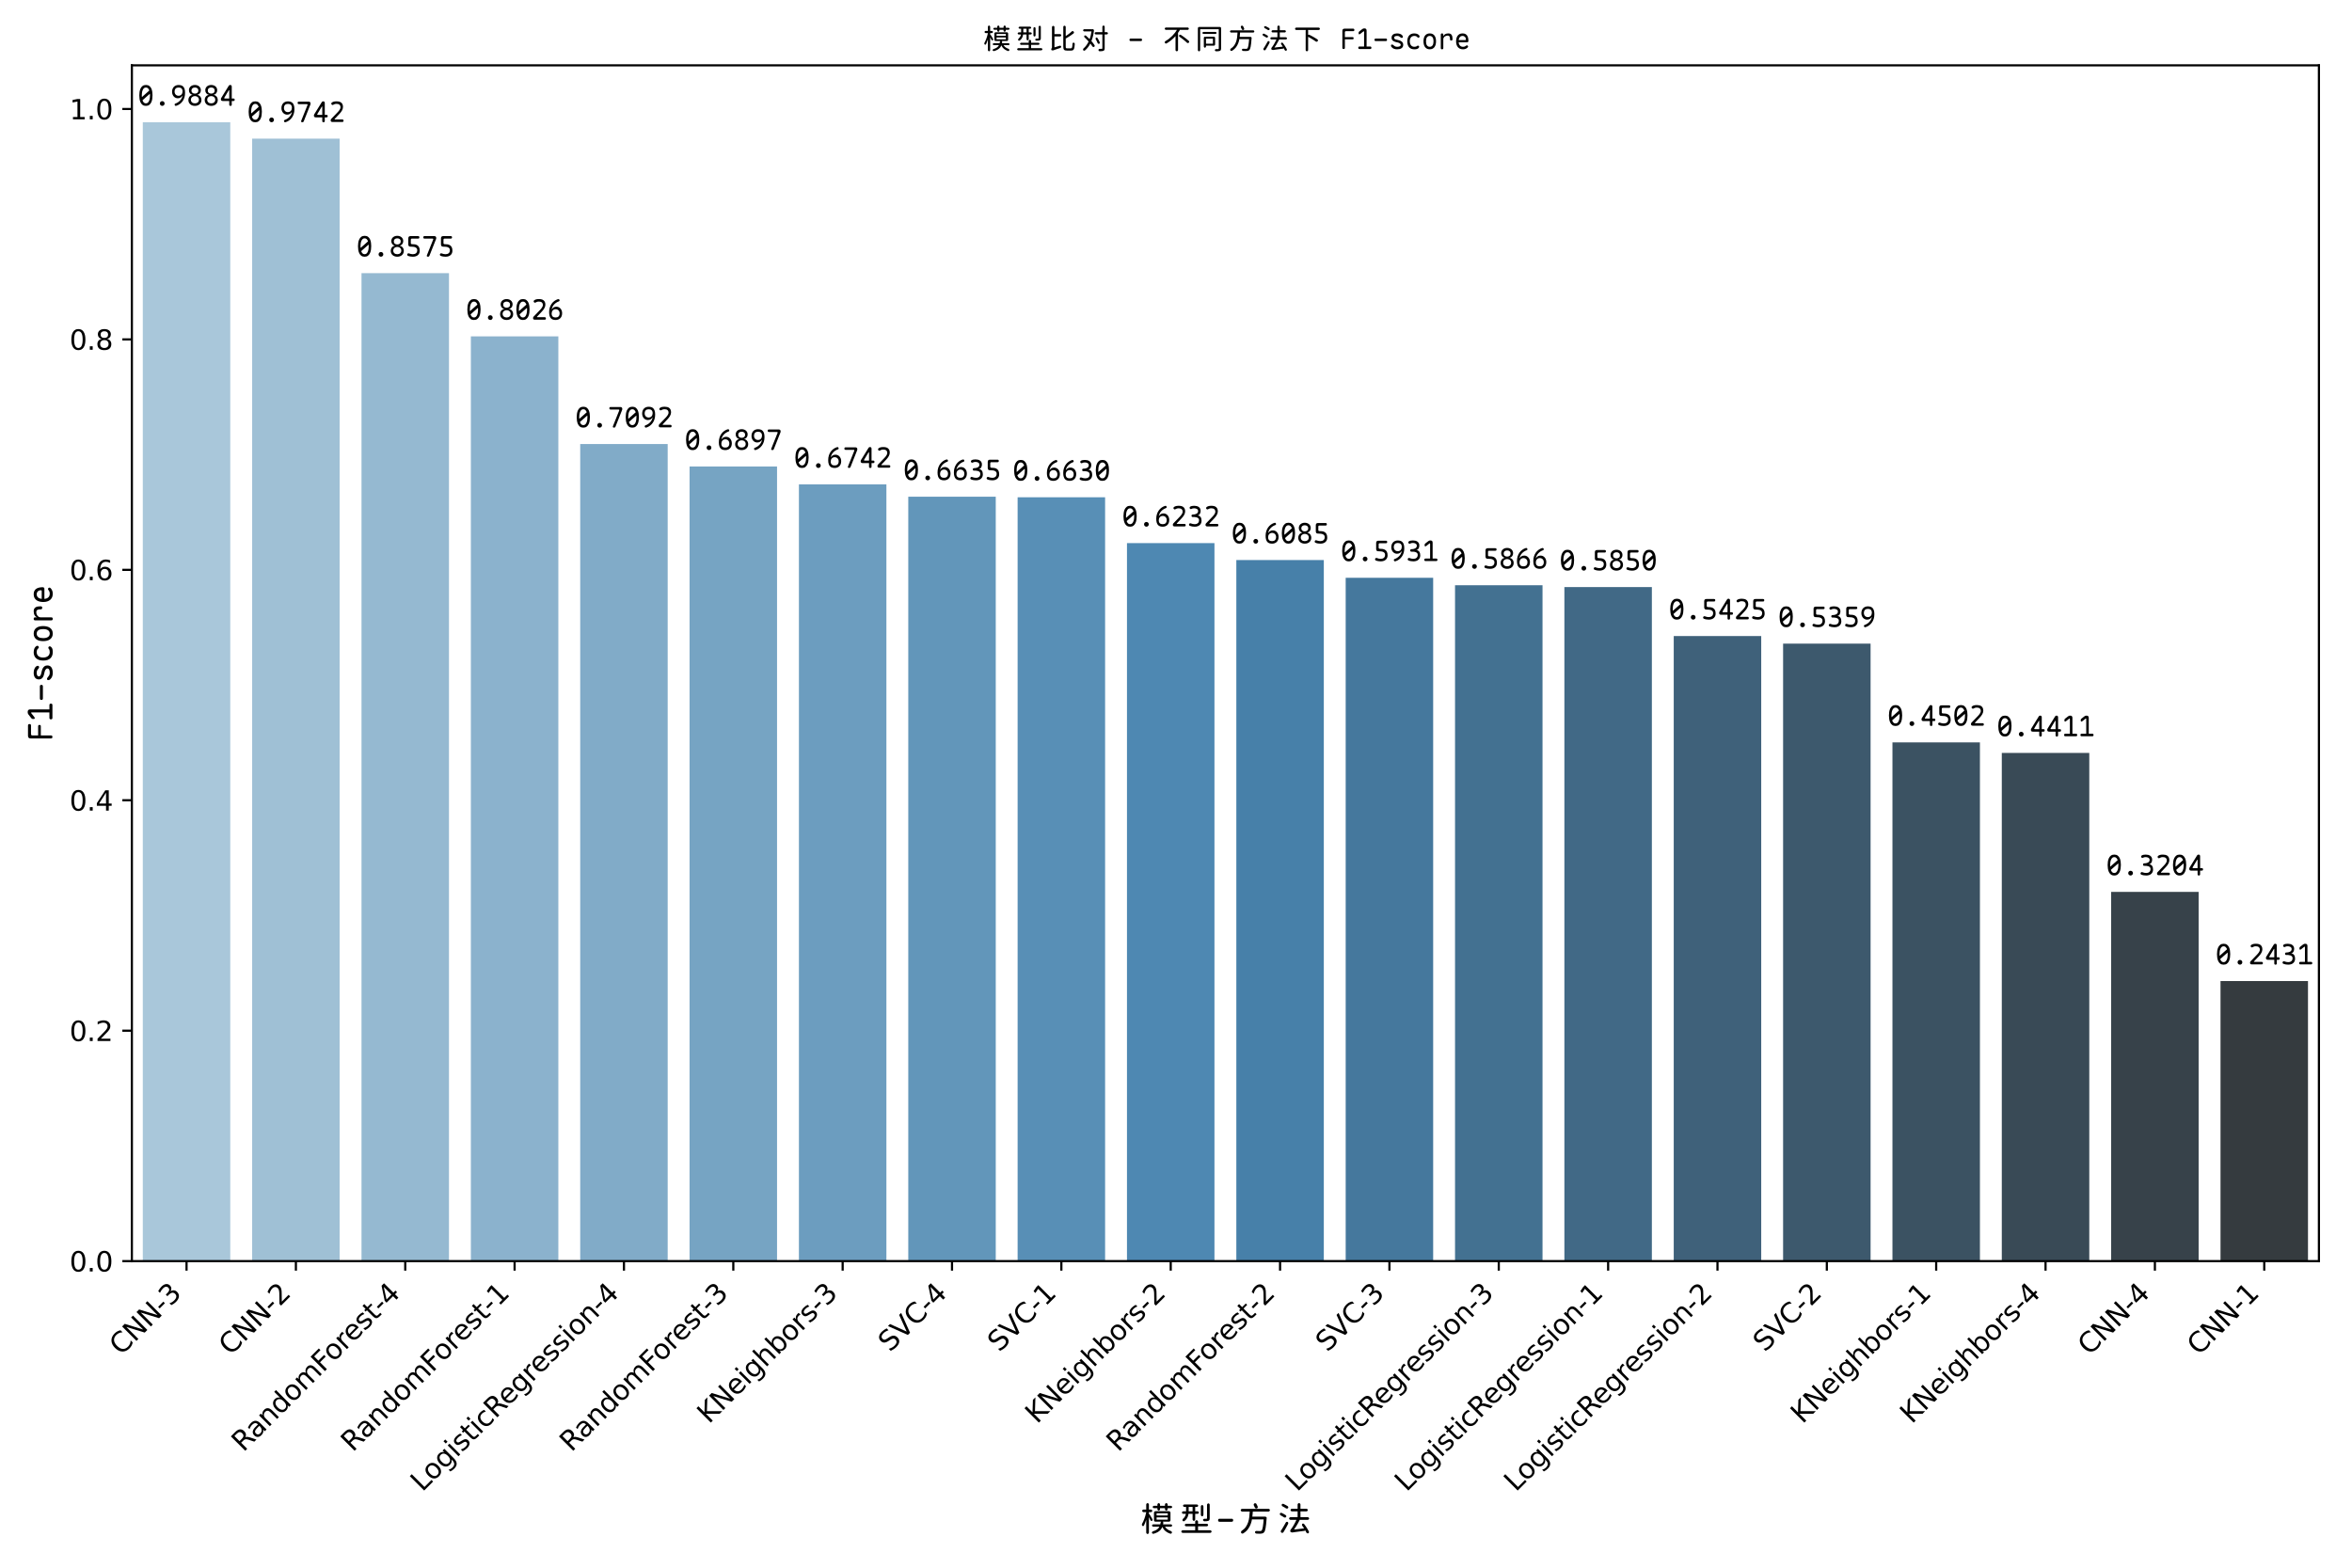 <?xml version="1.0" encoding="utf-8" standalone="no"?>
<!DOCTYPE svg PUBLIC "-//W3C//DTD SVG 1.1//EN"
  "http://www.w3.org/Graphics/SVG/1.1/DTD/svg11.dtd">
<svg xmlns:xlink="http://www.w3.org/1999/xlink" width="864pt" height="576pt" viewBox="0 0 864 576" xmlns="http://www.w3.org/2000/svg" version="1.1">
 <defs>
  <style type="text/css">*{stroke-linejoin: round; stroke-linecap: butt}</style>
 </defs>
 <g id="figure_1">
  <g id="patch_1">
   <path d="M 0 576 
L 864 576 
L 864 0 
L 0 0 
z
" style="fill: #ffffff"/>
  </g>
  <g id="axes_1">
   <g id="patch_2">
    <path d="M 48.44 463.359 
L 851.85 463.359 
L 851.85 24.011 
L 48.44 24.011 
z
" style="fill: #ffffff"/>
   </g>
   <g id="patch_3">
    <path d="M 52.457 463.359 
L 84.593 463.359 
L 84.593 44.933 
L 52.457 44.933 
z
" clip-path="url(#pe32ef4650f)" style="fill: #a9c7da"/>
   </g>
   <g id="patch_4">
    <path d="M 92.628 463.359 
L 124.764 463.359 
L 124.764 50.948 
L 92.628 50.948 
z
" clip-path="url(#pe32ef4650f)" style="fill: #9fc0d5"/>
   </g>
   <g id="patch_5">
    <path d="M 132.798 463.359 
L 164.934 463.359 
L 164.934 100.355 
L 132.798 100.355 
z
" clip-path="url(#pe32ef4650f)" style="fill: #95b9d1"/>
   </g>
   <g id="patch_6">
    <path d="M 172.969 463.359 
L 205.105 463.359 
L 205.105 123.597 
L 172.969 123.597 
z
" clip-path="url(#pe32ef4650f)" style="fill: #8bb2cd"/>
   </g>
   <g id="patch_7">
    <path d="M 213.139 463.359 
L 245.275 463.359 
L 245.275 163.153 
L 213.139 163.153 
z
" clip-path="url(#pe32ef4650f)" style="fill: #81abc8"/>
   </g>
   <g id="patch_8">
    <path d="M 253.31 463.359 
L 285.446 463.359 
L 285.446 171.401 
L 253.31 171.401 
z
" clip-path="url(#pe32ef4650f)" style="fill: #76a4c3"/>
   </g>
   <g id="patch_9">
    <path d="M 293.48 463.359 
L 325.616 463.359 
L 325.616 177.967 
L 293.48 177.967 
z
" clip-path="url(#pe32ef4650f)" style="fill: #6c9dbf"/>
   </g>
   <g id="patch_10">
    <path d="M 333.651 463.359 
L 365.787 463.359 
L 365.787 182.507 
L 333.651 182.507 
z
" clip-path="url(#pe32ef4650f)" style="fill: #6296ba"/>
   </g>
   <g id="patch_11">
    <path d="M 373.821 463.359 
L 405.957 463.359 
L 405.957 182.702 
L 373.821 182.702 
z
" clip-path="url(#pe32ef4650f)" style="fill: #588fb6"/>
   </g>
   <g id="patch_12">
    <path d="M 413.992 463.359 
L 446.128 463.359 
L 446.128 199.548 
L 413.992 199.548 
z
" clip-path="url(#pe32ef4650f)" style="fill: #4e88b2"/>
   </g>
   <g id="patch_13">
    <path d="M 454.162 463.359 
L 486.298 463.359 
L 486.298 205.779 
L 454.162 205.779 
z
" clip-path="url(#pe32ef4650f)" style="fill: #4780a9"/>
   </g>
   <g id="patch_14">
    <path d="M 494.333 463.359 
L 526.469 463.359 
L 526.469 212.279 
L 494.333 212.279 
z
" clip-path="url(#pe32ef4650f)" style="fill: #45789d"/>
   </g>
   <g id="patch_15">
    <path d="M 534.503 463.359 
L 566.639 463.359 
L 566.639 215.035 
L 534.503 215.035 
z
" clip-path="url(#pe32ef4650f)" style="fill: #437191"/>
   </g>
   <g id="patch_16">
    <path d="M 574.674 463.359 
L 606.81 463.359 
L 606.81 215.699 
L 574.674 215.699 
z
" clip-path="url(#pe32ef4650f)" style="fill: #416986"/>
   </g>
   <g id="patch_17">
    <path d="M 614.844 463.359 
L 646.98 463.359 
L 646.98 233.693 
L 614.844 233.693 
z
" clip-path="url(#pe32ef4650f)" style="fill: #3f617a"/>
   </g>
   <g id="patch_18">
    <path d="M 655.015 463.359 
L 687.151 463.359 
L 687.151 236.491 
L 655.015 236.491 
z
" clip-path="url(#pe32ef4650f)" style="fill: #3d596d"/>
   </g>
   <g id="patch_19">
    <path d="M 695.185 463.359 
L 727.321 463.359 
L 727.321 272.769 
L 695.185 272.769 
z
" clip-path="url(#pe32ef4650f)" style="fill: #3b5262"/>
   </g>
   <g id="patch_20">
    <path d="M 735.356 463.359 
L 767.492 463.359 
L 767.492 276.647 
L 735.356 276.647 
z
" clip-path="url(#pe32ef4650f)" style="fill: #394a56"/>
   </g>
   <g id="patch_21">
    <path d="M 775.526 463.359 
L 807.662 463.359 
L 807.662 327.708 
L 775.526 327.708 
z
" clip-path="url(#pe32ef4650f)" style="fill: #37424a"/>
   </g>
   <g id="patch_22">
    <path d="M 815.697 463.359 
L 847.833 463.359 
L 847.833 360.468 
L 815.697 360.468 
z
" clip-path="url(#pe32ef4650f)" style="fill: #353b3f"/>
   </g>
   <g id="matplotlib.axis_1">
    <g id="xtick_1">
     <g id="line2d_1">
      <defs>
       <path id="m6d64c2cbd1" d="M 0 0 
L 0 3.5 
" style="stroke: #000000; stroke-width: 0.8"/>
      </defs>
      <g>
       <use xlink:href="#m6d64c2cbd1" x="68.525" y="463.359" style="stroke: #000000; stroke-width: 0.8"/>
      </g>
     </g>
     <g id="text_1">
      <!-- CNN-3 -->
      <g transform="translate(44.487 498.3) rotate(-45) scale(0.1 -0.1)">
       <defs>
        <path id="DejaVuSans-43" d="M 4122 4306 
L 4122 3641 
Q 3803 3938 3442 4084 
Q 3081 4231 2675 4231 
Q 1875 4231 1450 3742 
Q 1025 3253 1025 2328 
Q 1025 1406 1450 917 
Q 1875 428 2675 428 
Q 3081 428 3442 575 
Q 3803 722 4122 1019 
L 4122 359 
Q 3791 134 3420 21 
Q 3050 -91 2638 -91 
Q 1578 -91 968 557 
Q 359 1206 359 2328 
Q 359 3453 968 4101 
Q 1578 4750 2638 4750 
Q 3056 4750 3426 4639 
Q 3797 4528 4122 4306 
z
" transform="scale(0.016)"/>
        <path id="DejaVuSans-4e" d="M 628 4666 
L 1478 4666 
L 3547 763 
L 3547 4666 
L 4159 4666 
L 4159 0 
L 3309 0 
L 1241 3903 
L 1241 0 
L 628 0 
L 628 4666 
z
" transform="scale(0.016)"/>
        <path id="DejaVuSans-2d" d="M 313 2009 
L 1997 2009 
L 1997 1497 
L 313 1497 
L 313 2009 
z
" transform="scale(0.016)"/>
        <path id="DejaVuSans-33" d="M 2597 2516 
Q 3050 2419 3304 2112 
Q 3559 1806 3559 1356 
Q 3559 666 3084 287 
Q 2609 -91 1734 -91 
Q 1441 -91 1130 -33 
Q 819 25 488 141 
L 488 750 
Q 750 597 1062 519 
Q 1375 441 1716 441 
Q 2309 441 2620 675 
Q 2931 909 2931 1356 
Q 2931 1769 2642 2001 
Q 2353 2234 1838 2234 
L 1294 2234 
L 1294 2753 
L 1863 2753 
Q 2328 2753 2575 2939 
Q 2822 3125 2822 3475 
Q 2822 3834 2567 4026 
Q 2313 4219 1838 4219 
Q 1578 4219 1281 4162 
Q 984 4106 628 3988 
L 628 4550 
Q 988 4650 1302 4700 
Q 1616 4750 1894 4750 
Q 2613 4750 3031 4423 
Q 3450 4097 3450 3541 
Q 3450 3153 3228 2886 
Q 3006 2619 2597 2516 
z
" transform="scale(0.016)"/>
       </defs>
       <use xlink:href="#DejaVuSans-43"/>
       <use xlink:href="#DejaVuSans-4e" x="69.824"/>
       <use xlink:href="#DejaVuSans-4e" x="144.629"/>
       <use xlink:href="#DejaVuSans-2d" x="219.434"/>
       <use xlink:href="#DejaVuSans-33" x="255.518"/>
      </g>
     </g>
    </g>
    <g id="xtick_2">
     <g id="line2d_2">
      <g>
       <use xlink:href="#m6d64c2cbd1" x="108.696" y="463.359" style="stroke: #000000; stroke-width: 0.8"/>
      </g>
     </g>
     <g id="text_2">
      <!-- CNN-2 -->
      <g transform="translate(84.657 498.3) rotate(-45) scale(0.1 -0.1)">
       <defs>
        <path id="DejaVuSans-32" d="M 1228 531 
L 3431 531 
L 3431 0 
L 469 0 
L 469 531 
Q 828 903 1448 1529 
Q 2069 2156 2228 2338 
Q 2531 2678 2651 2914 
Q 2772 3150 2772 3378 
Q 2772 3750 2511 3984 
Q 2250 4219 1831 4219 
Q 1534 4219 1204 4116 
Q 875 4013 500 3803 
L 500 4441 
Q 881 4594 1212 4672 
Q 1544 4750 1819 4750 
Q 2544 4750 2975 4387 
Q 3406 4025 3406 3419 
Q 3406 3131 3298 2873 
Q 3191 2616 2906 2266 
Q 2828 2175 2409 1742 
Q 1991 1309 1228 531 
z
" transform="scale(0.016)"/>
       </defs>
       <use xlink:href="#DejaVuSans-43"/>
       <use xlink:href="#DejaVuSans-4e" x="69.824"/>
       <use xlink:href="#DejaVuSans-4e" x="144.629"/>
       <use xlink:href="#DejaVuSans-2d" x="219.434"/>
       <use xlink:href="#DejaVuSans-32" x="255.518"/>
      </g>
     </g>
    </g>
    <g id="xtick_3">
     <g id="line2d_3">
      <g>
       <use xlink:href="#m6d64c2cbd1" x="148.866" y="463.359" style="stroke: #000000; stroke-width: 0.8"/>
      </g>
     </g>
     <g id="text_3">
      <!-- RandomForest-4 -->
      <g transform="translate(89.382 533.746) rotate(-45) scale(0.1 -0.1)">
       <defs>
        <path id="DejaVuSans-52" d="M 2841 2188 
Q 3044 2119 3236 1894 
Q 3428 1669 3622 1275 
L 4263 0 
L 3584 0 
L 2988 1197 
Q 2756 1666 2539 1819 
Q 2322 1972 1947 1972 
L 1259 1972 
L 1259 0 
L 628 0 
L 628 4666 
L 2053 4666 
Q 2853 4666 3247 4331 
Q 3641 3997 3641 3322 
Q 3641 2881 3436 2590 
Q 3231 2300 2841 2188 
z
M 1259 4147 
L 1259 2491 
L 2053 2491 
Q 2509 2491 2742 2702 
Q 2975 2913 2975 3322 
Q 2975 3731 2742 3939 
Q 2509 4147 2053 4147 
L 1259 4147 
z
" transform="scale(0.016)"/>
        <path id="DejaVuSans-61" d="M 2194 1759 
Q 1497 1759 1228 1600 
Q 959 1441 959 1056 
Q 959 750 1161 570 
Q 1363 391 1709 391 
Q 2188 391 2477 730 
Q 2766 1069 2766 1631 
L 2766 1759 
L 2194 1759 
z
M 3341 1997 
L 3341 0 
L 2766 0 
L 2766 531 
Q 2569 213 2275 61 
Q 1981 -91 1556 -91 
Q 1019 -91 701 211 
Q 384 513 384 1019 
Q 384 1609 779 1909 
Q 1175 2209 1959 2209 
L 2766 2209 
L 2766 2266 
Q 2766 2663 2505 2880 
Q 2244 3097 1772 3097 
Q 1472 3097 1187 3025 
Q 903 2953 641 2809 
L 641 3341 
Q 956 3463 1253 3523 
Q 1550 3584 1831 3584 
Q 2591 3584 2966 3190 
Q 3341 2797 3341 1997 
z
" transform="scale(0.016)"/>
        <path id="DejaVuSans-6e" d="M 3513 2113 
L 3513 0 
L 2938 0 
L 2938 2094 
Q 2938 2591 2744 2837 
Q 2550 3084 2163 3084 
Q 1697 3084 1428 2787 
Q 1159 2491 1159 1978 
L 1159 0 
L 581 0 
L 581 3500 
L 1159 3500 
L 1159 2956 
Q 1366 3272 1645 3428 
Q 1925 3584 2291 3584 
Q 2894 3584 3203 3211 
Q 3513 2838 3513 2113 
z
" transform="scale(0.016)"/>
        <path id="DejaVuSans-64" d="M 2906 2969 
L 2906 4863 
L 3481 4863 
L 3481 0 
L 2906 0 
L 2906 525 
Q 2725 213 2448 61 
Q 2172 -91 1784 -91 
Q 1150 -91 751 415 
Q 353 922 353 1747 
Q 353 2572 751 3078 
Q 1150 3584 1784 3584 
Q 2172 3584 2448 3432 
Q 2725 3281 2906 2969 
z
M 947 1747 
Q 947 1113 1208 752 
Q 1469 391 1925 391 
Q 2381 391 2643 752 
Q 2906 1113 2906 1747 
Q 2906 2381 2643 2742 
Q 2381 3103 1925 3103 
Q 1469 3103 1208 2742 
Q 947 2381 947 1747 
z
" transform="scale(0.016)"/>
        <path id="DejaVuSans-6f" d="M 1959 3097 
Q 1497 3097 1228 2736 
Q 959 2375 959 1747 
Q 959 1119 1226 758 
Q 1494 397 1959 397 
Q 2419 397 2687 759 
Q 2956 1122 2956 1747 
Q 2956 2369 2687 2733 
Q 2419 3097 1959 3097 
z
M 1959 3584 
Q 2709 3584 3137 3096 
Q 3566 2609 3566 1747 
Q 3566 888 3137 398 
Q 2709 -91 1959 -91 
Q 1206 -91 779 398 
Q 353 888 353 1747 
Q 353 2609 779 3096 
Q 1206 3584 1959 3584 
z
" transform="scale(0.016)"/>
        <path id="DejaVuSans-6d" d="M 3328 2828 
Q 3544 3216 3844 3400 
Q 4144 3584 4550 3584 
Q 5097 3584 5394 3201 
Q 5691 2819 5691 2113 
L 5691 0 
L 5113 0 
L 5113 2094 
Q 5113 2597 4934 2840 
Q 4756 3084 4391 3084 
Q 3944 3084 3684 2787 
Q 3425 2491 3425 1978 
L 3425 0 
L 2847 0 
L 2847 2094 
Q 2847 2600 2669 2842 
Q 2491 3084 2119 3084 
Q 1678 3084 1418 2786 
Q 1159 2488 1159 1978 
L 1159 0 
L 581 0 
L 581 3500 
L 1159 3500 
L 1159 2956 
Q 1356 3278 1631 3431 
Q 1906 3584 2284 3584 
Q 2666 3584 2933 3390 
Q 3200 3197 3328 2828 
z
" transform="scale(0.016)"/>
        <path id="DejaVuSans-46" d="M 628 4666 
L 3309 4666 
L 3309 4134 
L 1259 4134 
L 1259 2759 
L 3109 2759 
L 3109 2228 
L 1259 2228 
L 1259 0 
L 628 0 
L 628 4666 
z
" transform="scale(0.016)"/>
        <path id="DejaVuSans-72" d="M 2631 2963 
Q 2534 3019 2420 3045 
Q 2306 3072 2169 3072 
Q 1681 3072 1420 2755 
Q 1159 2438 1159 1844 
L 1159 0 
L 581 0 
L 581 3500 
L 1159 3500 
L 1159 2956 
Q 1341 3275 1631 3429 
Q 1922 3584 2338 3584 
Q 2397 3584 2469 3576 
Q 2541 3569 2628 3553 
L 2631 2963 
z
" transform="scale(0.016)"/>
        <path id="DejaVuSans-65" d="M 3597 1894 
L 3597 1613 
L 953 1613 
Q 991 1019 1311 708 
Q 1631 397 2203 397 
Q 2534 397 2845 478 
Q 3156 559 3463 722 
L 3463 178 
Q 3153 47 2828 -22 
Q 2503 -91 2169 -91 
Q 1331 -91 842 396 
Q 353 884 353 1716 
Q 353 2575 817 3079 
Q 1281 3584 2069 3584 
Q 2775 3584 3186 3129 
Q 3597 2675 3597 1894 
z
M 3022 2063 
Q 3016 2534 2758 2815 
Q 2500 3097 2075 3097 
Q 1594 3097 1305 2825 
Q 1016 2553 972 2059 
L 3022 2063 
z
" transform="scale(0.016)"/>
        <path id="DejaVuSans-73" d="M 2834 3397 
L 2834 2853 
Q 2591 2978 2328 3040 
Q 2066 3103 1784 3103 
Q 1356 3103 1142 2972 
Q 928 2841 928 2578 
Q 928 2378 1081 2264 
Q 1234 2150 1697 2047 
L 1894 2003 
Q 2506 1872 2764 1633 
Q 3022 1394 3022 966 
Q 3022 478 2636 193 
Q 2250 -91 1575 -91 
Q 1294 -91 989 -36 
Q 684 19 347 128 
L 347 722 
Q 666 556 975 473 
Q 1284 391 1588 391 
Q 1994 391 2212 530 
Q 2431 669 2431 922 
Q 2431 1156 2273 1281 
Q 2116 1406 1581 1522 
L 1381 1569 
Q 847 1681 609 1914 
Q 372 2147 372 2553 
Q 372 3047 722 3315 
Q 1072 3584 1716 3584 
Q 2034 3584 2315 3537 
Q 2597 3491 2834 3397 
z
" transform="scale(0.016)"/>
        <path id="DejaVuSans-74" d="M 1172 4494 
L 1172 3500 
L 2356 3500 
L 2356 3053 
L 1172 3053 
L 1172 1153 
Q 1172 725 1289 603 
Q 1406 481 1766 481 
L 2356 481 
L 2356 0 
L 1766 0 
Q 1100 0 847 248 
Q 594 497 594 1153 
L 594 3053 
L 172 3053 
L 172 3500 
L 594 3500 
L 594 4494 
L 1172 4494 
z
" transform="scale(0.016)"/>
        <path id="DejaVuSans-34" d="M 2419 4116 
L 825 1625 
L 2419 1625 
L 2419 4116 
z
M 2253 4666 
L 3047 4666 
L 3047 1625 
L 3713 1625 
L 3713 1100 
L 3047 1100 
L 3047 0 
L 2419 0 
L 2419 1100 
L 313 1100 
L 313 1709 
L 2253 4666 
z
" transform="scale(0.016)"/>
       </defs>
       <use xlink:href="#DejaVuSans-52"/>
       <use xlink:href="#DejaVuSans-61" x="67.232"/>
       <use xlink:href="#DejaVuSans-6e" x="128.512"/>
       <use xlink:href="#DejaVuSans-64" x="191.891"/>
       <use xlink:href="#DejaVuSans-6f" x="255.367"/>
       <use xlink:href="#DejaVuSans-6d" x="316.549"/>
       <use xlink:href="#DejaVuSans-46" x="413.961"/>
       <use xlink:href="#DejaVuSans-6f" x="467.855"/>
       <use xlink:href="#DejaVuSans-72" x="529.037"/>
       <use xlink:href="#DejaVuSans-65" x="567.9"/>
       <use xlink:href="#DejaVuSans-73" x="629.424"/>
       <use xlink:href="#DejaVuSans-74" x="681.523"/>
       <use xlink:href="#DejaVuSans-2d" x="720.732"/>
       <use xlink:href="#DejaVuSans-34" x="756.816"/>
      </g>
     </g>
    </g>
    <g id="xtick_4">
     <g id="line2d_4">
      <g>
       <use xlink:href="#m6d64c2cbd1" x="189.037" y="463.359" style="stroke: #000000; stroke-width: 0.8"/>
      </g>
     </g>
     <g id="text_4">
      <!-- RandomForest-1 -->
      <g transform="translate(129.552 533.746) rotate(-45) scale(0.1 -0.1)">
       <defs>
        <path id="DejaVuSans-31" d="M 794 531 
L 1825 531 
L 1825 4091 
L 703 3866 
L 703 4441 
L 1819 4666 
L 2450 4666 
L 2450 531 
L 3481 531 
L 3481 0 
L 794 0 
L 794 531 
z
" transform="scale(0.016)"/>
       </defs>
       <use xlink:href="#DejaVuSans-52"/>
       <use xlink:href="#DejaVuSans-61" x="67.232"/>
       <use xlink:href="#DejaVuSans-6e" x="128.512"/>
       <use xlink:href="#DejaVuSans-64" x="191.891"/>
       <use xlink:href="#DejaVuSans-6f" x="255.367"/>
       <use xlink:href="#DejaVuSans-6d" x="316.549"/>
       <use xlink:href="#DejaVuSans-46" x="413.961"/>
       <use xlink:href="#DejaVuSans-6f" x="467.855"/>
       <use xlink:href="#DejaVuSans-72" x="529.037"/>
       <use xlink:href="#DejaVuSans-65" x="567.9"/>
       <use xlink:href="#DejaVuSans-73" x="629.424"/>
       <use xlink:href="#DejaVuSans-74" x="681.523"/>
       <use xlink:href="#DejaVuSans-2d" x="720.732"/>
       <use xlink:href="#DejaVuSans-31" x="756.816"/>
      </g>
     </g>
    </g>
    <g id="xtick_5">
     <g id="line2d_5">
      <g>
       <use xlink:href="#m6d64c2cbd1" x="229.207" y="463.359" style="stroke: #000000; stroke-width: 0.8"/>
      </g>
     </g>
     <g id="text_5">
      <!-- LogisticRegression-4 -->
      <g transform="translate(155.109 548.36) rotate(-45) scale(0.1 -0.1)">
       <defs>
        <path id="DejaVuSans-4c" d="M 628 4666 
L 1259 4666 
L 1259 531 
L 3531 531 
L 3531 0 
L 628 0 
L 628 4666 
z
" transform="scale(0.016)"/>
        <path id="DejaVuSans-67" d="M 2906 1791 
Q 2906 2416 2648 2759 
Q 2391 3103 1925 3103 
Q 1463 3103 1205 2759 
Q 947 2416 947 1791 
Q 947 1169 1205 825 
Q 1463 481 1925 481 
Q 2391 481 2648 825 
Q 2906 1169 2906 1791 
z
M 3481 434 
Q 3481 -459 3084 -895 
Q 2688 -1331 1869 -1331 
Q 1566 -1331 1297 -1286 
Q 1028 -1241 775 -1147 
L 775 -588 
Q 1028 -725 1275 -790 
Q 1522 -856 1778 -856 
Q 2344 -856 2625 -561 
Q 2906 -266 2906 331 
L 2906 616 
Q 2728 306 2450 153 
Q 2172 0 1784 0 
Q 1141 0 747 490 
Q 353 981 353 1791 
Q 353 2603 747 3093 
Q 1141 3584 1784 3584 
Q 2172 3584 2450 3431 
Q 2728 3278 2906 2969 
L 2906 3500 
L 3481 3500 
L 3481 434 
z
" transform="scale(0.016)"/>
        <path id="DejaVuSans-69" d="M 603 3500 
L 1178 3500 
L 1178 0 
L 603 0 
L 603 3500 
z
M 603 4863 
L 1178 4863 
L 1178 4134 
L 603 4134 
L 603 4863 
z
" transform="scale(0.016)"/>
        <path id="DejaVuSans-63" d="M 3122 3366 
L 3122 2828 
Q 2878 2963 2633 3030 
Q 2388 3097 2138 3097 
Q 1578 3097 1268 2742 
Q 959 2388 959 1747 
Q 959 1106 1268 751 
Q 1578 397 2138 397 
Q 2388 397 2633 464 
Q 2878 531 3122 666 
L 3122 134 
Q 2881 22 2623 -34 
Q 2366 -91 2075 -91 
Q 1284 -91 818 406 
Q 353 903 353 1747 
Q 353 2603 823 3093 
Q 1294 3584 2113 3584 
Q 2378 3584 2631 3529 
Q 2884 3475 3122 3366 
z
" transform="scale(0.016)"/>
       </defs>
       <use xlink:href="#DejaVuSans-4c"/>
       <use xlink:href="#DejaVuSans-6f" x="53.963"/>
       <use xlink:href="#DejaVuSans-67" x="115.145"/>
       <use xlink:href="#DejaVuSans-69" x="178.621"/>
       <use xlink:href="#DejaVuSans-73" x="206.404"/>
       <use xlink:href="#DejaVuSans-74" x="258.504"/>
       <use xlink:href="#DejaVuSans-69" x="297.713"/>
       <use xlink:href="#DejaVuSans-63" x="325.496"/>
       <use xlink:href="#DejaVuSans-52" x="380.477"/>
       <use xlink:href="#DejaVuSans-65" x="445.459"/>
       <use xlink:href="#DejaVuSans-67" x="506.982"/>
       <use xlink:href="#DejaVuSans-72" x="570.459"/>
       <use xlink:href="#DejaVuSans-65" x="609.322"/>
       <use xlink:href="#DejaVuSans-73" x="670.846"/>
       <use xlink:href="#DejaVuSans-73" x="722.945"/>
       <use xlink:href="#DejaVuSans-69" x="775.045"/>
       <use xlink:href="#DejaVuSans-6f" x="802.828"/>
       <use xlink:href="#DejaVuSans-6e" x="864.01"/>
       <use xlink:href="#DejaVuSans-2d" x="927.389"/>
       <use xlink:href="#DejaVuSans-34" x="963.473"/>
      </g>
     </g>
    </g>
    <g id="xtick_6">
     <g id="line2d_6">
      <g>
       <use xlink:href="#m6d64c2cbd1" x="269.378" y="463.359" style="stroke: #000000; stroke-width: 0.8"/>
      </g>
     </g>
     <g id="text_6">
      <!-- RandomForest-3 -->
      <g transform="translate(209.893 533.746) rotate(-45) scale(0.1 -0.1)">
       <use xlink:href="#DejaVuSans-52"/>
       <use xlink:href="#DejaVuSans-61" x="67.232"/>
       <use xlink:href="#DejaVuSans-6e" x="128.512"/>
       <use xlink:href="#DejaVuSans-64" x="191.891"/>
       <use xlink:href="#DejaVuSans-6f" x="255.367"/>
       <use xlink:href="#DejaVuSans-6d" x="316.549"/>
       <use xlink:href="#DejaVuSans-46" x="413.961"/>
       <use xlink:href="#DejaVuSans-6f" x="467.855"/>
       <use xlink:href="#DejaVuSans-72" x="529.037"/>
       <use xlink:href="#DejaVuSans-65" x="567.9"/>
       <use xlink:href="#DejaVuSans-73" x="629.424"/>
       <use xlink:href="#DejaVuSans-74" x="681.523"/>
       <use xlink:href="#DejaVuSans-2d" x="720.732"/>
       <use xlink:href="#DejaVuSans-33" x="756.816"/>
      </g>
     </g>
    </g>
    <g id="xtick_7">
     <g id="line2d_7">
      <g>
       <use xlink:href="#m6d64c2cbd1" x="309.548" y="463.359" style="stroke: #000000; stroke-width: 0.8"/>
      </g>
     </g>
     <g id="text_7">
      <!-- KNeighbors-3 -->
      <g transform="translate(260.409 523.401) rotate(-45) scale(0.1 -0.1)">
       <defs>
        <path id="DejaVuSans-4b" d="M 628 4666 
L 1259 4666 
L 1259 2694 
L 3353 4666 
L 4166 4666 
L 1850 2491 
L 4331 0 
L 3500 0 
L 1259 2247 
L 1259 0 
L 628 0 
L 628 4666 
z
" transform="scale(0.016)"/>
        <path id="DejaVuSans-68" d="M 3513 2113 
L 3513 0 
L 2938 0 
L 2938 2094 
Q 2938 2591 2744 2837 
Q 2550 3084 2163 3084 
Q 1697 3084 1428 2787 
Q 1159 2491 1159 1978 
L 1159 0 
L 581 0 
L 581 4863 
L 1159 4863 
L 1159 2956 
Q 1366 3272 1645 3428 
Q 1925 3584 2291 3584 
Q 2894 3584 3203 3211 
Q 3513 2838 3513 2113 
z
" transform="scale(0.016)"/>
        <path id="DejaVuSans-62" d="M 3116 1747 
Q 3116 2381 2855 2742 
Q 2594 3103 2138 3103 
Q 1681 3103 1420 2742 
Q 1159 2381 1159 1747 
Q 1159 1113 1420 752 
Q 1681 391 2138 391 
Q 2594 391 2855 752 
Q 3116 1113 3116 1747 
z
M 1159 2969 
Q 1341 3281 1617 3432 
Q 1894 3584 2278 3584 
Q 2916 3584 3314 3078 
Q 3713 2572 3713 1747 
Q 3713 922 3314 415 
Q 2916 -91 2278 -91 
Q 1894 -91 1617 61 
Q 1341 213 1159 525 
L 1159 0 
L 581 0 
L 581 4863 
L 1159 4863 
L 1159 2969 
z
" transform="scale(0.016)"/>
       </defs>
       <use xlink:href="#DejaVuSans-4b"/>
       <use xlink:href="#DejaVuSans-4e" x="65.576"/>
       <use xlink:href="#DejaVuSans-65" x="140.381"/>
       <use xlink:href="#DejaVuSans-69" x="201.904"/>
       <use xlink:href="#DejaVuSans-67" x="229.688"/>
       <use xlink:href="#DejaVuSans-68" x="293.164"/>
       <use xlink:href="#DejaVuSans-62" x="356.543"/>
       <use xlink:href="#DejaVuSans-6f" x="420.02"/>
       <use xlink:href="#DejaVuSans-72" x="481.201"/>
       <use xlink:href="#DejaVuSans-73" x="522.314"/>
       <use xlink:href="#DejaVuSans-2d" x="574.414"/>
       <use xlink:href="#DejaVuSans-33" x="610.498"/>
      </g>
     </g>
    </g>
    <g id="xtick_8">
     <g id="line2d_8">
      <g>
       <use xlink:href="#m6d64c2cbd1" x="349.719" y="463.359" style="stroke: #000000; stroke-width: 0.8"/>
      </g>
     </g>
     <g id="text_8">
      <!-- SVC-4 -->
      <g transform="translate(326.934 497.046) rotate(-45) scale(0.1 -0.1)">
       <defs>
        <path id="DejaVuSans-53" d="M 3425 4513 
L 3425 3897 
Q 3066 4069 2747 4153 
Q 2428 4238 2131 4238 
Q 1616 4238 1336 4038 
Q 1056 3838 1056 3469 
Q 1056 3159 1242 3001 
Q 1428 2844 1947 2747 
L 2328 2669 
Q 3034 2534 3370 2195 
Q 3706 1856 3706 1288 
Q 3706 609 3251 259 
Q 2797 -91 1919 -91 
Q 1588 -91 1214 -16 
Q 841 59 441 206 
L 441 856 
Q 825 641 1194 531 
Q 1563 422 1919 422 
Q 2459 422 2753 634 
Q 3047 847 3047 1241 
Q 3047 1584 2836 1778 
Q 2625 1972 2144 2069 
L 1759 2144 
Q 1053 2284 737 2584 
Q 422 2884 422 3419 
Q 422 4038 858 4394 
Q 1294 4750 2059 4750 
Q 2388 4750 2728 4690 
Q 3069 4631 3425 4513 
z
" transform="scale(0.016)"/>
        <path id="DejaVuSans-56" d="M 1831 0 
L 50 4666 
L 709 4666 
L 2188 738 
L 3669 4666 
L 4325 4666 
L 2547 0 
L 1831 0 
z
" transform="scale(0.016)"/>
       </defs>
       <use xlink:href="#DejaVuSans-53"/>
       <use xlink:href="#DejaVuSans-56" x="63.477"/>
       <use xlink:href="#DejaVuSans-43" x="131.885"/>
       <use xlink:href="#DejaVuSans-2d" x="201.709"/>
       <use xlink:href="#DejaVuSans-34" x="237.793"/>
      </g>
     </g>
    </g>
    <g id="xtick_9">
     <g id="line2d_9">
      <g>
       <use xlink:href="#m6d64c2cbd1" x="389.889" y="463.359" style="stroke: #000000; stroke-width: 0.8"/>
      </g>
     </g>
     <g id="text_9">
      <!-- SVC-1 -->
      <g transform="translate(367.105 497.046) rotate(-45) scale(0.1 -0.1)">
       <use xlink:href="#DejaVuSans-53"/>
       <use xlink:href="#DejaVuSans-56" x="63.477"/>
       <use xlink:href="#DejaVuSans-43" x="131.885"/>
       <use xlink:href="#DejaVuSans-2d" x="201.709"/>
       <use xlink:href="#DejaVuSans-31" x="237.793"/>
      </g>
     </g>
    </g>
    <g id="xtick_10">
     <g id="line2d_10">
      <g>
       <use xlink:href="#m6d64c2cbd1" x="430.06" y="463.359" style="stroke: #000000; stroke-width: 0.8"/>
      </g>
     </g>
     <g id="text_10">
      <!-- KNeighbors-2 -->
      <g transform="translate(380.92 523.401) rotate(-45) scale(0.1 -0.1)">
       <use xlink:href="#DejaVuSans-4b"/>
       <use xlink:href="#DejaVuSans-4e" x="65.576"/>
       <use xlink:href="#DejaVuSans-65" x="140.381"/>
       <use xlink:href="#DejaVuSans-69" x="201.904"/>
       <use xlink:href="#DejaVuSans-67" x="229.688"/>
       <use xlink:href="#DejaVuSans-68" x="293.164"/>
       <use xlink:href="#DejaVuSans-62" x="356.543"/>
       <use xlink:href="#DejaVuSans-6f" x="420.02"/>
       <use xlink:href="#DejaVuSans-72" x="481.201"/>
       <use xlink:href="#DejaVuSans-73" x="522.314"/>
       <use xlink:href="#DejaVuSans-2d" x="574.414"/>
       <use xlink:href="#DejaVuSans-32" x="610.498"/>
      </g>
     </g>
    </g>
    <g id="xtick_11">
     <g id="line2d_11">
      <g>
       <use xlink:href="#m6d64c2cbd1" x="470.23" y="463.359" style="stroke: #000000; stroke-width: 0.8"/>
      </g>
     </g>
     <g id="text_11">
      <!-- RandomForest-2 -->
      <g transform="translate(410.746 533.746) rotate(-45) scale(0.1 -0.1)">
       <use xlink:href="#DejaVuSans-52"/>
       <use xlink:href="#DejaVuSans-61" x="67.232"/>
       <use xlink:href="#DejaVuSans-6e" x="128.512"/>
       <use xlink:href="#DejaVuSans-64" x="191.891"/>
       <use xlink:href="#DejaVuSans-6f" x="255.367"/>
       <use xlink:href="#DejaVuSans-6d" x="316.549"/>
       <use xlink:href="#DejaVuSans-46" x="413.961"/>
       <use xlink:href="#DejaVuSans-6f" x="467.855"/>
       <use xlink:href="#DejaVuSans-72" x="529.037"/>
       <use xlink:href="#DejaVuSans-65" x="567.9"/>
       <use xlink:href="#DejaVuSans-73" x="629.424"/>
       <use xlink:href="#DejaVuSans-74" x="681.523"/>
       <use xlink:href="#DejaVuSans-2d" x="720.732"/>
       <use xlink:href="#DejaVuSans-32" x="756.816"/>
      </g>
     </g>
    </g>
    <g id="xtick_12">
     <g id="line2d_12">
      <g>
       <use xlink:href="#m6d64c2cbd1" x="510.401" y="463.359" style="stroke: #000000; stroke-width: 0.8"/>
      </g>
     </g>
     <g id="text_12">
      <!-- SVC-3 -->
      <g transform="translate(487.616 497.046) rotate(-45) scale(0.1 -0.1)">
       <use xlink:href="#DejaVuSans-53"/>
       <use xlink:href="#DejaVuSans-56" x="63.477"/>
       <use xlink:href="#DejaVuSans-43" x="131.885"/>
       <use xlink:href="#DejaVuSans-2d" x="201.709"/>
       <use xlink:href="#DejaVuSans-33" x="237.793"/>
      </g>
     </g>
    </g>
    <g id="xtick_13">
     <g id="line2d_13">
      <g>
       <use xlink:href="#m6d64c2cbd1" x="550.571" y="463.359" style="stroke: #000000; stroke-width: 0.8"/>
      </g>
     </g>
     <g id="text_13">
      <!-- LogisticRegression-3 -->
      <g transform="translate(476.473 548.36) rotate(-45) scale(0.1 -0.1)">
       <use xlink:href="#DejaVuSans-4c"/>
       <use xlink:href="#DejaVuSans-6f" x="53.963"/>
       <use xlink:href="#DejaVuSans-67" x="115.145"/>
       <use xlink:href="#DejaVuSans-69" x="178.621"/>
       <use xlink:href="#DejaVuSans-73" x="206.404"/>
       <use xlink:href="#DejaVuSans-74" x="258.504"/>
       <use xlink:href="#DejaVuSans-69" x="297.713"/>
       <use xlink:href="#DejaVuSans-63" x="325.496"/>
       <use xlink:href="#DejaVuSans-52" x="380.477"/>
       <use xlink:href="#DejaVuSans-65" x="445.459"/>
       <use xlink:href="#DejaVuSans-67" x="506.982"/>
       <use xlink:href="#DejaVuSans-72" x="570.459"/>
       <use xlink:href="#DejaVuSans-65" x="609.322"/>
       <use xlink:href="#DejaVuSans-73" x="670.846"/>
       <use xlink:href="#DejaVuSans-73" x="722.945"/>
       <use xlink:href="#DejaVuSans-69" x="775.045"/>
       <use xlink:href="#DejaVuSans-6f" x="802.828"/>
       <use xlink:href="#DejaVuSans-6e" x="864.01"/>
       <use xlink:href="#DejaVuSans-2d" x="927.389"/>
       <use xlink:href="#DejaVuSans-33" x="963.473"/>
      </g>
     </g>
    </g>
    <g id="xtick_14">
     <g id="line2d_14">
      <g>
       <use xlink:href="#m6d64c2cbd1" x="590.742" y="463.359" style="stroke: #000000; stroke-width: 0.8"/>
      </g>
     </g>
     <g id="text_14">
      <!-- LogisticRegression-1 -->
      <g transform="translate(516.644 548.36) rotate(-45) scale(0.1 -0.1)">
       <use xlink:href="#DejaVuSans-4c"/>
       <use xlink:href="#DejaVuSans-6f" x="53.963"/>
       <use xlink:href="#DejaVuSans-67" x="115.145"/>
       <use xlink:href="#DejaVuSans-69" x="178.621"/>
       <use xlink:href="#DejaVuSans-73" x="206.404"/>
       <use xlink:href="#DejaVuSans-74" x="258.504"/>
       <use xlink:href="#DejaVuSans-69" x="297.713"/>
       <use xlink:href="#DejaVuSans-63" x="325.496"/>
       <use xlink:href="#DejaVuSans-52" x="380.477"/>
       <use xlink:href="#DejaVuSans-65" x="445.459"/>
       <use xlink:href="#DejaVuSans-67" x="506.982"/>
       <use xlink:href="#DejaVuSans-72" x="570.459"/>
       <use xlink:href="#DejaVuSans-65" x="609.322"/>
       <use xlink:href="#DejaVuSans-73" x="670.846"/>
       <use xlink:href="#DejaVuSans-73" x="722.945"/>
       <use xlink:href="#DejaVuSans-69" x="775.045"/>
       <use xlink:href="#DejaVuSans-6f" x="802.828"/>
       <use xlink:href="#DejaVuSans-6e" x="864.01"/>
       <use xlink:href="#DejaVuSans-2d" x="927.389"/>
       <use xlink:href="#DejaVuSans-31" x="963.473"/>
      </g>
     </g>
    </g>
    <g id="xtick_15">
     <g id="line2d_15">
      <g>
       <use xlink:href="#m6d64c2cbd1" x="630.912" y="463.359" style="stroke: #000000; stroke-width: 0.8"/>
      </g>
     </g>
     <g id="text_15">
      <!-- LogisticRegression-2 -->
      <g transform="translate(556.814 548.36) rotate(-45) scale(0.1 -0.1)">
       <use xlink:href="#DejaVuSans-4c"/>
       <use xlink:href="#DejaVuSans-6f" x="53.963"/>
       <use xlink:href="#DejaVuSans-67" x="115.145"/>
       <use xlink:href="#DejaVuSans-69" x="178.621"/>
       <use xlink:href="#DejaVuSans-73" x="206.404"/>
       <use xlink:href="#DejaVuSans-74" x="258.504"/>
       <use xlink:href="#DejaVuSans-69" x="297.713"/>
       <use xlink:href="#DejaVuSans-63" x="325.496"/>
       <use xlink:href="#DejaVuSans-52" x="380.477"/>
       <use xlink:href="#DejaVuSans-65" x="445.459"/>
       <use xlink:href="#DejaVuSans-67" x="506.982"/>
       <use xlink:href="#DejaVuSans-72" x="570.459"/>
       <use xlink:href="#DejaVuSans-65" x="609.322"/>
       <use xlink:href="#DejaVuSans-73" x="670.846"/>
       <use xlink:href="#DejaVuSans-73" x="722.945"/>
       <use xlink:href="#DejaVuSans-69" x="775.045"/>
       <use xlink:href="#DejaVuSans-6f" x="802.828"/>
       <use xlink:href="#DejaVuSans-6e" x="864.01"/>
       <use xlink:href="#DejaVuSans-2d" x="927.389"/>
       <use xlink:href="#DejaVuSans-32" x="963.473"/>
      </g>
     </g>
    </g>
    <g id="xtick_16">
     <g id="line2d_16">
      <g>
       <use xlink:href="#m6d64c2cbd1" x="671.083" y="463.359" style="stroke: #000000; stroke-width: 0.8"/>
      </g>
     </g>
     <g id="text_16">
      <!-- SVC-2 -->
      <g transform="translate(648.298 497.046) rotate(-45) scale(0.1 -0.1)">
       <use xlink:href="#DejaVuSans-53"/>
       <use xlink:href="#DejaVuSans-56" x="63.477"/>
       <use xlink:href="#DejaVuSans-43" x="131.885"/>
       <use xlink:href="#DejaVuSans-2d" x="201.709"/>
       <use xlink:href="#DejaVuSans-32" x="237.793"/>
      </g>
     </g>
    </g>
    <g id="xtick_17">
     <g id="line2d_17">
      <g>
       <use xlink:href="#m6d64c2cbd1" x="711.253" y="463.359" style="stroke: #000000; stroke-width: 0.8"/>
      </g>
     </g>
     <g id="text_17">
      <!-- KNeighbors-1 -->
      <g transform="translate(662.114 523.401) rotate(-45) scale(0.1 -0.1)">
       <use xlink:href="#DejaVuSans-4b"/>
       <use xlink:href="#DejaVuSans-4e" x="65.576"/>
       <use xlink:href="#DejaVuSans-65" x="140.381"/>
       <use xlink:href="#DejaVuSans-69" x="201.904"/>
       <use xlink:href="#DejaVuSans-67" x="229.688"/>
       <use xlink:href="#DejaVuSans-68" x="293.164"/>
       <use xlink:href="#DejaVuSans-62" x="356.543"/>
       <use xlink:href="#DejaVuSans-6f" x="420.02"/>
       <use xlink:href="#DejaVuSans-72" x="481.201"/>
       <use xlink:href="#DejaVuSans-73" x="522.314"/>
       <use xlink:href="#DejaVuSans-2d" x="574.414"/>
       <use xlink:href="#DejaVuSans-31" x="610.498"/>
      </g>
     </g>
    </g>
    <g id="xtick_18">
     <g id="line2d_18">
      <g>
       <use xlink:href="#m6d64c2cbd1" x="751.424" y="463.359" style="stroke: #000000; stroke-width: 0.8"/>
      </g>
     </g>
     <g id="text_18">
      <!-- KNeighbors-4 -->
      <g transform="translate(702.284 523.401) rotate(-45) scale(0.1 -0.1)">
       <use xlink:href="#DejaVuSans-4b"/>
       <use xlink:href="#DejaVuSans-4e" x="65.576"/>
       <use xlink:href="#DejaVuSans-65" x="140.381"/>
       <use xlink:href="#DejaVuSans-69" x="201.904"/>
       <use xlink:href="#DejaVuSans-67" x="229.688"/>
       <use xlink:href="#DejaVuSans-68" x="293.164"/>
       <use xlink:href="#DejaVuSans-62" x="356.543"/>
       <use xlink:href="#DejaVuSans-6f" x="420.02"/>
       <use xlink:href="#DejaVuSans-72" x="481.201"/>
       <use xlink:href="#DejaVuSans-73" x="522.314"/>
       <use xlink:href="#DejaVuSans-2d" x="574.414"/>
       <use xlink:href="#DejaVuSans-34" x="610.498"/>
      </g>
     </g>
    </g>
    <g id="xtick_19">
     <g id="line2d_19">
      <g>
       <use xlink:href="#m6d64c2cbd1" x="791.594" y="463.359" style="stroke: #000000; stroke-width: 0.8"/>
      </g>
     </g>
     <g id="text_19">
      <!-- CNN-4 -->
      <g transform="translate(767.556 498.3) rotate(-45) scale(0.1 -0.1)">
       <use xlink:href="#DejaVuSans-43"/>
       <use xlink:href="#DejaVuSans-4e" x="69.824"/>
       <use xlink:href="#DejaVuSans-4e" x="144.629"/>
       <use xlink:href="#DejaVuSans-2d" x="219.434"/>
       <use xlink:href="#DejaVuSans-34" x="255.518"/>
      </g>
     </g>
    </g>
    <g id="xtick_20">
     <g id="line2d_20">
      <g>
       <use xlink:href="#m6d64c2cbd1" x="831.765" y="463.359" style="stroke: #000000; stroke-width: 0.8"/>
      </g>
     </g>
     <g id="text_20">
      <!-- CNN-1 -->
      <g transform="translate(807.726 498.3) rotate(-45) scale(0.1 -0.1)">
       <use xlink:href="#DejaVuSans-43"/>
       <use xlink:href="#DejaVuSans-4e" x="69.824"/>
       <use xlink:href="#DejaVuSans-4e" x="144.629"/>
       <use xlink:href="#DejaVuSans-2d" x="219.434"/>
       <use xlink:href="#DejaVuSans-31" x="255.518"/>
      </g>
     </g>
    </g>
    <g id="text_21">
     <!-- 模型-方法 -->
     <g transform="translate(417.745 562.626) scale(0.12 -0.12)">
      <defs>
       <path id="MapleMonoNormalNL-NF-CN-Regular-6a21" d="M 2835 1107 
Q 2835 1197 2921 1264 
Q 3008 1331 3110 1331 
L 4416 1331 
Q 4454 1485 4474 1651 
Q 4493 1741 4576 1818 
Q 4582 1824 4589 1837 
L 3488 1837 
Q 3437 1837 3385 1859 
Q 3334 1882 3296 1920 
Q 3258 1958 3235 2009 
Q 3213 2061 3213 2112 
L 3213 3565 
Q 3213 3616 3235 3667 
Q 3258 3718 3296 3756 
Q 3334 3795 3385 3820 
Q 3437 3846 3488 3846 
L 6086 3846 
Q 6144 3846 6192 3820 
Q 6240 3795 6278 3756 
Q 6317 3718 6342 3667 
Q 6368 3616 6368 3565 
L 6368 2112 
Q 6368 2061 6342 2009 
Q 6317 1958 6278 1920 
Q 6240 1882 6192 1859 
Q 6144 1837 6086 1837 
L 4902 1837 
L 4934 1805 
Q 4973 1760 4989 1705 
Q 5005 1651 4998 1594 
Q 4979 1459 4947 1331 
L 6413 1331 
Q 6515 1331 6601 1264 
Q 6688 1197 6688 1107 
Q 6688 1069 6665 1027 
Q 6643 986 6604 954 
Q 6566 922 6515 902 
Q 6464 883 6413 883 
L 5318 883 
Q 5478 621 5728 422 
Q 6022 186 6432 51 
Q 6579 -13 6630 -131 
Q 6682 -250 6605 -365 
Q 6566 -422 6473 -454 
Q 6381 -486 6304 -448 
Q 5792 -282 5414 32 
Q 5037 346 4826 800 
Q 4813 819 4806 845 
Q 4698 557 4506 320 
Q 4294 64 3968 -131 
Q 3642 -326 3162 -467 
Q 3072 -493 2976 -457 
Q 2880 -422 2842 -365 
Q 2778 -256 2842 -150 
Q 2906 -45 3059 13 
Q 3430 122 3683 278 
Q 3936 435 4096 640 
Q 4186 755 4250 883 
L 3110 883 
Q 3059 883 3008 902 
Q 2957 922 2918 954 
Q 2880 986 2857 1027 
Q 2835 1069 2835 1107 
z
M 954 3910 
Q 954 3962 976 4006 
Q 998 4051 1036 4086 
Q 1075 4122 1126 4141 
Q 1178 4160 1229 4160 
L 1728 4160 
L 1728 5114 
Q 1728 5165 1750 5216 
Q 1773 5267 1808 5305 
Q 1843 5344 1891 5366 
Q 1939 5389 1987 5389 
Q 2035 5389 2080 5366 
Q 2125 5344 2160 5305 
Q 2195 5267 2217 5216 
Q 2240 5165 2240 5114 
L 2240 4160 
L 2611 4160 
Q 2662 4160 2710 4141 
Q 2758 4122 2800 4086 
Q 2842 4051 2864 4006 
Q 2886 3962 2886 3910 
Q 2886 3866 2864 3821 
Q 2842 3776 2800 3741 
Q 2758 3706 2710 3683 
Q 2662 3661 2611 3661 
L 2240 3661 
L 2240 3334 
Q 2317 3296 2374 3219 
Q 2432 3130 2502 3011 
Q 2573 2893 2649 2768 
Q 2726 2643 2793 2524 
Q 2861 2406 2906 2330 
Q 2950 2266 2947 2179 
Q 2944 2093 2899 2048 
Q 2861 1997 2806 1981 
Q 2752 1965 2697 1984 
Q 2643 2003 2595 2044 
Q 2547 2086 2515 2157 
Q 2470 2253 2409 2371 
Q 2349 2490 2291 2611 
Q 2266 2662 2240 2707 
L 2240 -237 
Q 2240 -294 2217 -342 
Q 2195 -390 2160 -428 
Q 2125 -467 2080 -492 
Q 2035 -518 1987 -518 
Q 1939 -518 1891 -492 
Q 1843 -467 1808 -428 
Q 1773 -390 1750 -342 
Q 1728 -294 1728 -237 
L 1728 2227 
Q 1638 1933 1530 1658 
Q 1427 1370 1312 1139 
Q 1280 1069 1229 1030 
Q 1178 992 1123 992 
Q 1069 992 1017 1024 
Q 966 1056 928 1126 
Q 890 1184 893 1283 
Q 896 1382 941 1446 
Q 1056 1638 1165 1881 
Q 1274 2125 1373 2397 
Q 1472 2669 1555 2953 
Q 1638 3238 1696 3514 
Q 1709 3565 1728 3603 
L 1728 3661 
L 1229 3661 
Q 1178 3661 1126 3683 
Q 1075 3706 1036 3741 
Q 998 3776 976 3821 
Q 954 3866 954 3910 
z
M 2963 4653 
Q 2963 4736 3049 4806 
Q 3136 4877 3245 4877 
L 3866 4877 
L 3866 5114 
Q 3866 5165 3888 5213 
Q 3910 5261 3945 5299 
Q 3981 5338 4025 5363 
Q 4070 5389 4121 5389 
Q 4173 5389 4217 5363 
Q 4262 5338 4297 5299 
Q 4333 5261 4352 5213 
Q 4371 5165 4371 5114 
L 4371 4877 
L 5312 4877 
L 5312 5114 
Q 5312 5165 5331 5213 
Q 5350 5261 5388 5299 
Q 5427 5338 5475 5363 
Q 5523 5389 5571 5389 
Q 5619 5389 5667 5363 
Q 5715 5338 5750 5299 
Q 5786 5261 5808 5213 
Q 5830 5165 5830 5114 
L 5830 4877 
L 6419 4877 
Q 6470 4877 6518 4857 
Q 6566 4838 6604 4809 
Q 6643 4781 6668 4739 
Q 6694 4698 6694 4653 
Q 6694 4608 6668 4569 
Q 6643 4531 6604 4496 
Q 6566 4461 6518 4441 
Q 6470 4422 6419 4422 
L 5830 4422 
L 5830 4237 
Q 5830 4186 5808 4138 
Q 5786 4090 5750 4051 
Q 5715 4013 5667 3987 
Q 5619 3962 5571 3962 
Q 5523 3962 5475 3987 
Q 5427 4013 5388 4051 
Q 5350 4090 5331 4138 
Q 5312 4186 5312 4237 
L 5312 4422 
L 4371 4422 
L 4371 4237 
Q 4371 4186 4352 4138 
Q 4333 4090 4297 4051 
Q 4262 4013 4217 3987 
Q 4173 3962 4121 3962 
Q 4070 3962 4025 3987 
Q 3981 4013 3945 4051 
Q 3910 4090 3888 4138 
Q 3866 4186 3866 4237 
L 3866 4422 
L 3245 4422 
Q 3187 4422 3139 4441 
Q 3091 4461 3049 4496 
Q 3008 4531 2985 4569 
Q 2963 4608 2963 4653 
z
M 3750 2656 
Q 3738 2656 3725 2643 
Q 3712 2630 3712 2611 
L 3712 2272 
Q 3712 2253 3725 2240 
Q 3738 2227 3750 2227 
L 5805 2227 
Q 5824 2227 5837 2240 
Q 5850 2253 5850 2272 
L 5850 2611 
Q 5850 2630 5837 2643 
Q 5824 2656 5805 2656 
L 3750 2656 
z
M 3750 3450 
Q 3738 3450 3725 3437 
Q 3712 3424 3712 3411 
L 3712 3072 
Q 3712 3059 3725 3046 
Q 3738 3034 3750 3034 
L 5805 3034 
Q 5824 3034 5837 3046 
Q 5850 3059 5850 3072 
L 5850 3411 
Q 5850 3424 5837 3437 
Q 5824 3450 5805 3450 
L 3750 3450 
z
" transform="scale(0.016)"/>
       <path id="MapleMonoNormalNL-NF-CN-Regular-578b" d="M 1267 4896 
Q 1267 4947 1292 4988 
Q 1318 5030 1356 5062 
Q 1395 5094 1443 5113 
Q 1491 5133 1542 5133 
L 3891 5133 
Q 3942 5133 3990 5113 
Q 4038 5094 4080 5062 
Q 4122 5030 4144 4988 
Q 4166 4947 4166 4899 
Q 4166 4851 4144 4809 
Q 4122 4768 4080 4733 
Q 4038 4698 3990 4678 
Q 3942 4659 3891 4659 
L 3597 4659 
L 3597 3821 
L 4026 3821 
Q 4077 3821 4128 3801 
Q 4179 3782 4217 3747 
Q 4256 3712 4278 3670 
Q 4301 3629 4301 3584 
Q 4301 3539 4278 3494 
Q 4256 3450 4217 3414 
Q 4179 3379 4128 3360 
Q 4077 3341 4026 3341 
L 3597 3341 
L 3597 2272 
Q 3597 2221 3574 2169 
Q 3552 2118 3517 2080 
Q 3482 2042 3440 2019 
Q 3398 1997 3347 1997 
Q 3302 1997 3257 2019 
Q 3213 2042 3174 2080 
Q 3136 2118 3117 2169 
Q 3098 2221 3098 2272 
L 3098 3341 
L 2317 3341 
Q 2285 3098 2202 2861 
Q 2112 2618 1955 2390 
Q 1798 2163 1549 1965 
Q 1510 1939 1462 1926 
Q 1414 1914 1369 1917 
Q 1325 1920 1283 1936 
Q 1242 1952 1216 1984 
Q 1133 2074 1168 2202 
Q 1203 2330 1306 2432 
Q 1485 2592 1590 2755 
Q 1696 2918 1754 3091 
Q 1798 3213 1818 3341 
L 1338 3341 
Q 1286 3341 1235 3360 
Q 1184 3379 1142 3414 
Q 1101 3450 1078 3494 
Q 1056 3539 1056 3584 
Q 1056 3629 1078 3670 
Q 1101 3712 1142 3747 
Q 1184 3782 1235 3801 
Q 1286 3821 1338 3821 
L 1856 3821 
L 1856 4659 
L 1542 4659 
Q 1491 4659 1443 4678 
Q 1395 4698 1356 4733 
Q 1318 4768 1292 4809 
Q 1267 4851 1267 4896 
z
M 941 -51 
Q 941 -6 963 38 
Q 986 83 1027 118 
Q 1069 154 1120 176 
Q 1171 198 1216 198 
L 3597 198 
L 3597 954 
L 1888 954 
Q 1830 954 1779 973 
Q 1728 992 1689 1027 
Q 1651 1062 1628 1107 
Q 1606 1152 1606 1200 
Q 1606 1248 1628 1289 
Q 1651 1331 1689 1366 
Q 1728 1402 1779 1421 
Q 1830 1440 1888 1440 
L 3597 1440 
L 3597 1837 
Q 3597 1888 3616 1939 
Q 3635 1990 3676 2028 
Q 3718 2067 3763 2089 
Q 3808 2112 3866 2112 
L 3872 2112 
Q 3930 2112 3974 2089 
Q 4019 2067 4057 2028 
Q 4096 1990 4118 1939 
Q 4141 1888 4141 1837 
L 4141 1440 
L 5786 1440 
Q 5843 1440 5894 1421 
Q 5946 1402 5984 1366 
Q 6022 1331 6044 1289 
Q 6067 1248 6067 1200 
Q 6067 1152 6044 1107 
Q 6022 1062 5984 1027 
Q 5946 992 5894 973 
Q 5843 954 5786 954 
L 4141 954 
L 4141 198 
L 6458 198 
Q 6509 198 6557 176 
Q 6605 154 6646 118 
Q 6688 83 6710 38 
Q 6733 -6 6733 -51 
Q 6733 -96 6710 -141 
Q 6688 -186 6646 -224 
Q 6605 -262 6557 -281 
Q 6509 -301 6458 -301 
L 1216 -301 
Q 1171 -301 1120 -281 
Q 1069 -262 1027 -224 
Q 986 -186 963 -141 
Q 941 -96 941 -51 
z
M 5862 5069 
Q 5862 5120 5884 5168 
Q 5907 5216 5945 5254 
Q 5984 5293 6029 5318 
Q 6074 5344 6122 5344 
Q 6170 5344 6218 5318 
Q 6266 5293 6301 5254 
Q 6336 5216 6355 5168 
Q 6374 5120 6374 5062 
L 6374 2502 
Q 6374 2285 6323 2176 
Q 6272 2067 6118 1997 
Q 5997 1952 5814 1936 
Q 5632 1920 5370 1914 
Q 5286 1914 5206 1968 
Q 5126 2022 5101 2086 
Q 5062 2208 5142 2297 
Q 5222 2387 5376 2394 
Q 5517 2387 5590 2387 
Q 5664 2387 5741 2393 
Q 5818 2400 5840 2419 
Q 5862 2438 5862 2509 
L 5862 5069 
z
M 4678 4749 
Q 4678 4800 4697 4848 
Q 4717 4896 4752 4937 
Q 4787 4979 4832 5001 
Q 4877 5024 4925 5024 
Q 4973 5024 5014 5001 
Q 5056 4979 5091 4937 
Q 5126 4896 5148 4848 
Q 5171 4800 5171 4749 
L 5171 3149 
Q 5171 3098 5148 3046 
Q 5126 2995 5091 2956 
Q 5056 2918 5014 2896 
Q 4973 2874 4925 2874 
Q 4877 2874 4832 2896 
Q 4787 2918 4752 2956 
Q 4717 2995 4697 3046 
Q 4678 3098 4678 3149 
L 4678 4749 
z
M 2349 3821 
L 3098 3821 
L 3098 4659 
L 2349 4659 
L 2349 3821 
z
" transform="scale(0.016)"/>
       <path id="MapleMonoNormalNL-NF-CN-Regular-2d" d="M 768 1824 
Q 621 1824 550 1894 
Q 480 1965 480 2112 
Q 480 2259 550 2329 
Q 621 2400 768 2400 
L 3072 2400 
Q 3219 2400 3289 2329 
Q 3360 2259 3360 2112 
Q 3360 1965 3289 1894 
Q 3219 1824 3072 1824 
L 768 1824 
z
" transform="scale(0.016)"/>
       <path id="MapleMonoNormalNL-NF-CN-Regular-65b9" d="M 1056 4038 
Q 1056 4090 1078 4134 
Q 1101 4179 1139 4214 
Q 1178 4250 1229 4272 
Q 1280 4294 1331 4294 
L 6374 4294 
Q 6419 4294 6470 4272 
Q 6522 4250 6560 4214 
Q 6598 4179 6620 4134 
Q 6643 4090 6643 4038 
Q 6643 3987 6620 3942 
Q 6598 3898 6560 3859 
Q 6522 3821 6470 3798 
Q 6419 3776 6374 3776 
L 3354 3776 
Q 3366 3731 3366 3693 
Q 3334 3245 3283 2784 
Q 3322 2797 3354 2797 
L 5754 2797 
Q 5811 2797 5859 2774 
Q 5907 2752 5945 2713 
Q 5984 2675 6009 2630 
Q 6035 2586 6035 2538 
Q 6035 2490 6010 2445 
L 6010 2438 
Q 5965 1824 5920 1382 
Q 5869 902 5808 579 
Q 5747 256 5673 67 
Q 5600 -122 5504 -211 
Q 5382 -346 5248 -390 
Q 5114 -435 4922 -454 
Q 4787 -461 4566 -461 
Q 4346 -461 4083 -442 
Q 3987 -442 3904 -378 
Q 3821 -314 3802 -243 
Q 3763 -109 3846 -19 
Q 3930 70 4102 64 
Q 4205 58 4291 54 
Q 4378 51 4451 48 
Q 4525 45 4595 45 
L 4730 45 
Q 4832 45 4902 57 
Q 4973 70 5037 122 
Q 5107 186 5171 362 
Q 5235 538 5289 848 
Q 5344 1158 5389 1613 
Q 5421 1907 5446 2278 
L 3354 2278 
Q 3302 2278 3258 2298 
Q 3238 2310 3219 2317 
Q 3136 1856 2982 1421 
Q 2790 883 2448 416 
Q 2106 -51 1542 -397 
Q 1498 -422 1446 -432 
Q 1395 -442 1344 -435 
Q 1293 -429 1251 -406 
Q 1210 -384 1178 -352 
Q 1088 -250 1113 -118 
Q 1139 13 1254 102 
Q 1741 410 2029 829 
Q 2317 1248 2477 1725 
Q 2637 2202 2694 2710 
Q 2752 3219 2778 3712 
Q 2778 3744 2790 3776 
L 1331 3776 
Q 1280 3776 1229 3798 
Q 1178 3821 1139 3859 
Q 1101 3898 1078 3942 
Q 1056 3987 1056 4038 
z
M 3565 4960 
Q 3539 5011 3536 5072 
Q 3533 5133 3555 5184 
Q 3578 5235 3610 5280 
Q 3642 5325 3699 5344 
L 3744 5363 
Q 3821 5389 3920 5350 
Q 4019 5312 4058 5242 
Q 4128 5114 4192 4979 
Q 4256 4845 4301 4736 
Q 4326 4685 4326 4637 
Q 4326 4589 4307 4537 
Q 4288 4486 4253 4444 
Q 4218 4403 4173 4384 
L 4141 4378 
Q 4090 4352 4032 4358 
Q 3974 4365 3920 4387 
Q 3866 4410 3821 4448 
Q 3776 4486 3757 4544 
Q 3718 4634 3667 4746 
Q 3616 4858 3565 4960 
z
" transform="scale(0.016)"/>
       <path id="MapleMonoNormalNL-NF-CN-Regular-6cd5" d="M 4442 5114 
Q 4442 5165 4464 5216 
Q 4486 5267 4524 5305 
Q 4563 5344 4611 5366 
Q 4659 5389 4710 5389 
L 4723 5389 
Q 4774 5389 4819 5366 
Q 4864 5344 4902 5305 
Q 4941 5267 4963 5216 
Q 4986 5165 4986 5114 
L 4986 4314 
L 6112 4314 
Q 6163 4314 6214 4294 
Q 6266 4275 6304 4240 
Q 6342 4205 6364 4160 
Q 6387 4115 6387 4064 
Q 6387 4013 6364 3968 
Q 6342 3923 6304 3884 
Q 6266 3846 6214 3827 
Q 6163 3808 6112 3808 
L 4986 3808 
L 4986 2701 
L 6362 2701 
Q 6419 2701 6467 2678 
Q 6515 2656 6556 2621 
Q 6598 2586 6620 2541 
Q 6643 2496 6643 2448 
Q 6643 2400 6620 2355 
Q 6598 2310 6556 2272 
Q 6515 2234 6467 2214 
Q 6419 2195 6362 2195 
L 4838 2195 
Q 4832 2163 4819 2131 
Q 4531 1542 4192 992 
Q 3974 634 3750 333 
L 5664 550 
L 5677 550 
L 5549 755 
Q 5434 922 5325 1075 
Q 5286 1126 5276 1187 
Q 5267 1248 5280 1302 
Q 5293 1357 5321 1398 
Q 5350 1440 5395 1466 
Q 5466 1498 5558 1469 
Q 5651 1440 5702 1370 
Q 5830 1203 5961 1017 
Q 6093 832 6211 643 
Q 6330 454 6429 275 
Q 6528 96 6605 -58 
Q 6624 -102 6621 -147 
Q 6618 -192 6602 -237 
Q 6586 -282 6557 -320 
Q 6528 -358 6496 -378 
Q 6445 -403 6384 -400 
Q 6323 -397 6268 -374 
Q 6214 -352 6169 -307 
Q 6125 -262 6099 -205 
Q 6035 -64 5946 96 
L 5907 173 
Q 5824 96 5715 77 
Q 5197 13 4822 -35 
Q 4448 -83 4189 -118 
Q 3930 -154 3766 -176 
Q 3603 -198 3494 -218 
Q 3430 -230 3360 -220 
Q 3290 -211 3238 -186 
Q 3213 -173 3194 -160 
L 3187 -154 
Q 3078 -134 3040 -26 
Q 3021 19 3030 80 
Q 3040 141 3062 201 
Q 3085 262 3120 320 
Q 3155 378 3187 429 
Q 3206 448 3209 448 
Q 3213 448 3225 461 
Q 3238 474 3267 512 
Q 3296 550 3354 640 
Q 3411 717 3516 883 
Q 3622 1050 3750 1274 
Q 3878 1498 4013 1766 
Q 4122 1978 4218 2195 
L 3091 2195 
Q 3040 2195 2989 2214 
Q 2938 2234 2899 2272 
Q 2861 2310 2835 2355 
Q 2810 2400 2810 2448 
Q 2810 2496 2835 2541 
Q 2861 2586 2899 2621 
Q 2938 2656 2989 2678 
Q 3040 2701 3091 2701 
L 4442 2701 
L 4442 3808 
L 3366 3808 
Q 3315 3808 3264 3827 
Q 3213 3846 3174 3884 
Q 3136 3923 3113 3968 
Q 3091 4013 3091 4064 
Q 3091 4115 3113 4160 
Q 3136 4205 3174 4240 
Q 3213 4275 3264 4294 
Q 3315 4314 3366 4314 
L 4442 4314 
L 4442 5114 
z
M 1318 -237 
Q 1280 -211 1257 -163 
Q 1235 -115 1225 -64 
Q 1216 -13 1229 41 
Q 1242 96 1261 134 
Q 1370 288 1485 473 
Q 1600 659 1715 857 
Q 1830 1056 1948 1261 
Q 2067 1466 2176 1670 
Q 2202 1728 2253 1763 
Q 2304 1798 2361 1811 
Q 2419 1824 2476 1811 
Q 2534 1798 2579 1754 
L 2586 1754 
Q 2637 1702 2653 1603 
Q 2669 1504 2637 1440 
Q 2534 1242 2422 1030 
Q 2310 819 2192 611 
Q 2074 403 1955 201 
Q 1837 0 1728 -179 
Q 1702 -224 1654 -256 
Q 1606 -288 1548 -297 
Q 1491 -307 1436 -297 
Q 1382 -288 1331 -250 
L 1318 -237 
z
M 1555 4774 
Q 1498 4806 1459 4854 
Q 1421 4902 1405 4956 
Q 1389 5011 1395 5072 
Q 1402 5133 1434 5171 
Q 1478 5229 1571 5251 
Q 1664 5274 1728 5242 
Q 1946 5146 2163 5027 
Q 2381 4909 2554 4800 
Q 2592 4774 2617 4729 
Q 2643 4685 2652 4637 
Q 2662 4589 2656 4541 
Q 2650 4493 2624 4448 
Q 2592 4403 2544 4377 
Q 2496 4352 2435 4345 
Q 2374 4339 2313 4352 
Q 2253 4365 2208 4397 
Q 2074 4486 1901 4588 
Q 1728 4691 1555 4774 
z
M 1203 3046 
Q 1146 3078 1107 3123 
Q 1069 3168 1049 3225 
Q 1030 3283 1040 3337 
Q 1050 3392 1082 3443 
Q 1120 3501 1213 3526 
Q 1306 3552 1376 3520 
Q 1587 3424 1798 3309 
Q 2010 3194 2170 3085 
Q 2208 3059 2237 3017 
Q 2266 2976 2275 2928 
Q 2285 2880 2281 2832 
Q 2278 2784 2246 2746 
Q 2221 2694 2169 2665 
Q 2118 2637 2057 2630 
Q 1997 2624 1939 2633 
Q 1882 2643 1837 2675 
Q 1702 2765 1536 2864 
Q 1370 2963 1203 3046 
z
" transform="scale(0.016)"/>
      </defs>
      <use xlink:href="#MapleMonoNormalNL-NF-CN-Regular-6a21"/>
      <use xlink:href="#MapleMonoNormalNL-NF-CN-Regular-578b" x="120"/>
      <use xlink:href="#MapleMonoNormalNL-NF-CN-Regular-2d" x="240"/>
      <use xlink:href="#MapleMonoNormalNL-NF-CN-Regular-65b9" x="300"/>
      <use xlink:href="#MapleMonoNormalNL-NF-CN-Regular-6cd5" x="420"/>
     </g>
    </g>
   </g>
   <g id="matplotlib.axis_2">
    <g id="ytick_1">
     <g id="line2d_21">
      <defs>
       <path id="mceeb7a84c3" d="M 0 0 
L -3.5 0 
" style="stroke: #000000; stroke-width: 0.8"/>
      </defs>
      <g>
       <use xlink:href="#mceeb7a84c3" x="48.44" y="463.359" style="stroke: #000000; stroke-width: 0.8"/>
      </g>
     </g>
     <g id="text_22">
      <!-- 0.0 -->
      <g transform="translate(25.537 467.159) scale(0.1 -0.1)">
       <defs>
        <path id="DejaVuSans-30" d="M 2034 4250 
Q 1547 4250 1301 3770 
Q 1056 3291 1056 2328 
Q 1056 1369 1301 889 
Q 1547 409 2034 409 
Q 2525 409 2770 889 
Q 3016 1369 3016 2328 
Q 3016 3291 2770 3770 
Q 2525 4250 2034 4250 
z
M 2034 4750 
Q 2819 4750 3233 4129 
Q 3647 3509 3647 2328 
Q 3647 1150 3233 529 
Q 2819 -91 2034 -91 
Q 1250 -91 836 529 
Q 422 1150 422 2328 
Q 422 3509 836 4129 
Q 1250 4750 2034 4750 
z
" transform="scale(0.016)"/>
        <path id="DejaVuSans-2e" d="M 684 794 
L 1344 794 
L 1344 0 
L 684 0 
L 684 794 
z
" transform="scale(0.016)"/>
       </defs>
       <use xlink:href="#DejaVuSans-30"/>
       <use xlink:href="#DejaVuSans-2e" x="63.623"/>
       <use xlink:href="#DejaVuSans-30" x="95.41"/>
      </g>
     </g>
    </g>
    <g id="ytick_2">
     <g id="line2d_22">
      <g>
       <use xlink:href="#mceeb7a84c3" x="48.44" y="378.696" style="stroke: #000000; stroke-width: 0.8"/>
      </g>
     </g>
     <g id="text_23">
      <!-- 0.2 -->
      <g transform="translate(25.537 382.495) scale(0.1 -0.1)">
       <use xlink:href="#DejaVuSans-30"/>
       <use xlink:href="#DejaVuSans-2e" x="63.623"/>
       <use xlink:href="#DejaVuSans-32" x="95.41"/>
      </g>
     </g>
    </g>
    <g id="ytick_3">
     <g id="line2d_23">
      <g>
       <use xlink:href="#mceeb7a84c3" x="48.44" y="294.032" style="stroke: #000000; stroke-width: 0.8"/>
      </g>
     </g>
     <g id="text_24">
      <!-- 0.4 -->
      <g transform="translate(25.537 297.832) scale(0.1 -0.1)">
       <use xlink:href="#DejaVuSans-30"/>
       <use xlink:href="#DejaVuSans-2e" x="63.623"/>
       <use xlink:href="#DejaVuSans-34" x="95.41"/>
      </g>
     </g>
    </g>
    <g id="ytick_4">
     <g id="line2d_24">
      <g>
       <use xlink:href="#mceeb7a84c3" x="48.44" y="209.369" style="stroke: #000000; stroke-width: 0.8"/>
      </g>
     </g>
     <g id="text_25">
      <!-- 0.6 -->
      <g transform="translate(25.537 213.168) scale(0.1 -0.1)">
       <defs>
        <path id="DejaVuSans-36" d="M 2113 2584 
Q 1688 2584 1439 2293 
Q 1191 2003 1191 1497 
Q 1191 994 1439 701 
Q 1688 409 2113 409 
Q 2538 409 2786 701 
Q 3034 994 3034 1497 
Q 3034 2003 2786 2293 
Q 2538 2584 2113 2584 
z
M 3366 4563 
L 3366 3988 
Q 3128 4100 2886 4159 
Q 2644 4219 2406 4219 
Q 1781 4219 1451 3797 
Q 1122 3375 1075 2522 
Q 1259 2794 1537 2939 
Q 1816 3084 2150 3084 
Q 2853 3084 3261 2657 
Q 3669 2231 3669 1497 
Q 3669 778 3244 343 
Q 2819 -91 2113 -91 
Q 1303 -91 875 529 
Q 447 1150 447 2328 
Q 447 3434 972 4092 
Q 1497 4750 2381 4750 
Q 2619 4750 2861 4703 
Q 3103 4656 3366 4563 
z
" transform="scale(0.016)"/>
       </defs>
       <use xlink:href="#DejaVuSans-30"/>
       <use xlink:href="#DejaVuSans-2e" x="63.623"/>
       <use xlink:href="#DejaVuSans-36" x="95.41"/>
      </g>
     </g>
    </g>
    <g id="ytick_5">
     <g id="line2d_25">
      <g>
       <use xlink:href="#mceeb7a84c3" x="48.44" y="124.706" style="stroke: #000000; stroke-width: 0.8"/>
      </g>
     </g>
     <g id="text_26">
      <!-- 0.8 -->
      <g transform="translate(25.537 128.505) scale(0.1 -0.1)">
       <defs>
        <path id="DejaVuSans-38" d="M 2034 2216 
Q 1584 2216 1326 1975 
Q 1069 1734 1069 1313 
Q 1069 891 1326 650 
Q 1584 409 2034 409 
Q 2484 409 2743 651 
Q 3003 894 3003 1313 
Q 3003 1734 2745 1975 
Q 2488 2216 2034 2216 
z
M 1403 2484 
Q 997 2584 770 2862 
Q 544 3141 544 3541 
Q 544 4100 942 4425 
Q 1341 4750 2034 4750 
Q 2731 4750 3128 4425 
Q 3525 4100 3525 3541 
Q 3525 3141 3298 2862 
Q 3072 2584 2669 2484 
Q 3125 2378 3379 2068 
Q 3634 1759 3634 1313 
Q 3634 634 3220 271 
Q 2806 -91 2034 -91 
Q 1263 -91 848 271 
Q 434 634 434 1313 
Q 434 1759 690 2068 
Q 947 2378 1403 2484 
z
M 1172 3481 
Q 1172 3119 1398 2916 
Q 1625 2713 2034 2713 
Q 2441 2713 2670 2916 
Q 2900 3119 2900 3481 
Q 2900 3844 2670 4047 
Q 2441 4250 2034 4250 
Q 1625 4250 1398 4047 
Q 1172 3844 1172 3481 
z
" transform="scale(0.016)"/>
       </defs>
       <use xlink:href="#DejaVuSans-30"/>
       <use xlink:href="#DejaVuSans-2e" x="63.623"/>
       <use xlink:href="#DejaVuSans-38" x="95.41"/>
      </g>
     </g>
    </g>
    <g id="ytick_6">
     <g id="line2d_26">
      <g>
       <use xlink:href="#mceeb7a84c3" x="48.44" y="40.042" style="stroke: #000000; stroke-width: 0.8"/>
      </g>
     </g>
     <g id="text_27">
      <!-- 1.0 -->
      <g transform="translate(25.537 43.841) scale(0.1 -0.1)">
       <use xlink:href="#DejaVuSans-31"/>
       <use xlink:href="#DejaVuSans-2e" x="63.623"/>
       <use xlink:href="#DejaVuSans-30" x="95.41"/>
      </g>
     </g>
    </g>
    <g id="text_28">
     <!-- F1-score -->
     <g transform="translate(19.257 272.485) rotate(-90) scale(0.12 -0.12)">
      <defs>
       <path id="MapleMonoNormalNL-NF-CN-Regular-46" d="M 1184 2733 
L 2938 2733 
Q 3066 2733 3130 2669 
Q 3194 2605 3194 2477 
Q 3194 2349 3130 2285 
Q 3066 2221 2938 2221 
L 1184 2221 
L 1184 288 
Q 1184 141 1113 70 
Q 1043 0 896 0 
Q 749 0 678 70 
Q 608 141 608 288 
L 608 4160 
Q 608 4422 733 4547 
Q 858 4672 1120 4672 
L 3072 4672 
Q 3219 4672 3289 4601 
Q 3360 4531 3360 4384 
Q 3360 4237 3289 4166 
Q 3219 4096 3072 4096 
L 1440 4096 
Q 1312 4096 1248 4032 
Q 1184 3968 1184 3840 
L 1184 2733 
z
" transform="scale(0.016)"/>
       <path id="MapleMonoNormalNL-NF-CN-Regular-31" d="M 800 0 
Q 653 0 582 70 
Q 512 141 512 288 
Q 512 435 582 505 
Q 653 576 800 576 
L 1843 576 
L 1843 3917 
Q 1843 4000 1824 4038 
Q 1805 4077 1766 4077 
Q 1741 4077 1712 4061 
Q 1683 4045 1645 4013 
L 1018 3514 
Q 928 3443 857 3408 
Q 787 3373 736 3373 
Q 653 3373 614 3446 
Q 576 3520 576 3667 
Q 576 3808 614 3888 
Q 653 3968 723 4026 
L 1427 4576 
Q 1536 4666 1651 4701 
Q 1766 4736 1907 4736 
Q 2170 4736 2294 4611 
Q 2419 4486 2419 4224 
L 2419 576 
L 3232 576 
Q 3379 576 3449 505 
Q 3520 435 3520 288 
Q 3520 141 3449 70 
Q 3379 0 3232 0 
L 800 0 
z
" transform="scale(0.016)"/>
       <path id="MapleMonoNormalNL-NF-CN-Regular-73" d="M 1926 -64 
Q 1734 -64 1555 -38 
Q 1376 -13 1219 48 
Q 1062 109 918 208 
Q 774 307 646 454 
Q 582 525 550 614 
Q 518 704 518 794 
Q 518 934 595 985 
Q 672 1037 762 1037 
Q 832 1037 889 1011 
Q 947 986 1018 922 
Q 1222 742 1417 627 
Q 1613 512 1920 512 
Q 2029 512 2173 525 
Q 2317 538 2445 586 
Q 2573 634 2662 723 
Q 2752 813 2752 960 
Q 2752 1101 2662 1200 
Q 2573 1299 2445 1366 
Q 2317 1434 2173 1475 
Q 2029 1517 1920 1536 
Q 1702 1581 1478 1645 
Q 1254 1709 1072 1824 
Q 890 1939 771 2124 
Q 653 2310 653 2598 
Q 653 2867 755 3052 
Q 858 3238 1030 3356 
Q 1203 3475 1433 3529 
Q 1664 3584 1920 3584 
Q 2336 3584 2675 3446 
Q 3014 3309 3181 3040 
Q 3226 2970 3242 2912 
Q 3258 2854 3258 2810 
Q 3258 2707 3194 2630 
Q 3130 2554 3002 2554 
Q 2944 2554 2867 2576 
Q 2790 2598 2720 2669 
Q 2566 2822 2390 2915 
Q 2214 3008 1920 3008 
Q 1779 3008 1654 2985 
Q 1530 2963 1434 2912 
Q 1338 2861 1283 2787 
Q 1229 2714 1229 2605 
Q 1229 2477 1296 2390 
Q 1363 2304 1468 2253 
Q 1574 2202 1696 2170 
Q 1818 2138 1920 2118 
Q 2163 2067 2412 1993 
Q 2662 1920 2867 1792 
Q 3072 1664 3200 1462 
Q 3328 1261 3328 954 
Q 3328 672 3213 477 
Q 3098 282 2906 163 
Q 2714 45 2461 -9 
Q 2208 -64 1926 -64 
z
" transform="scale(0.016)"/>
       <path id="MapleMonoNormalNL-NF-CN-Regular-63" d="M 512 1754 
Q 512 2246 640 2592 
Q 768 2938 982 3158 
Q 1197 3379 1485 3481 
Q 1773 3584 2093 3584 
Q 2336 3584 2528 3542 
Q 2720 3501 2864 3430 
Q 3008 3360 3110 3270 
Q 3213 3181 3270 3085 
Q 3360 2938 3337 2829 
Q 3315 2720 3206 2656 
Q 3091 2586 2988 2605 
Q 2886 2624 2829 2720 
Q 2758 2829 2585 2918 
Q 2413 3008 2131 3008 
Q 1901 3008 1709 2931 
Q 1517 2854 1379 2700 
Q 1242 2547 1165 2320 
Q 1088 2093 1088 1786 
Q 1088 1472 1168 1232 
Q 1248 992 1385 832 
Q 1523 672 1715 592 
Q 1907 512 2125 512 
Q 2291 512 2470 553 
Q 2650 595 2746 691 
Q 2822 768 2934 781 
Q 3046 794 3155 704 
Q 3194 666 3216 618 
Q 3238 570 3238 512 
Q 3238 454 3206 387 
Q 3174 320 3110 243 
Q 3027 141 2912 80 
Q 2797 19 2665 -13 
Q 2534 -45 2393 -54 
Q 2253 -64 2112 -64 
Q 1760 -64 1465 45 
Q 1171 154 960 374 
Q 749 595 630 940 
Q 512 1286 512 1754 
z
" transform="scale(0.016)"/>
       <path id="MapleMonoNormalNL-NF-CN-Regular-6f" d="M 1920 -64 
Q 1549 -64 1280 73 
Q 1011 211 832 454 
Q 653 698 566 1034 
Q 480 1370 480 1766 
Q 480 2163 563 2496 
Q 646 2829 825 3069 
Q 1005 3309 1277 3446 
Q 1549 3584 1920 3584 
Q 2298 3584 2570 3446 
Q 2842 3309 3018 3069 
Q 3194 2829 3277 2496 
Q 3360 2163 3360 1766 
Q 3360 1370 3273 1034 
Q 3187 698 3011 454 
Q 2835 211 2563 73 
Q 2291 -64 1920 -64 
z
M 1920 512 
Q 2144 512 2307 605 
Q 2470 698 2576 861 
Q 2682 1024 2733 1257 
Q 2784 1491 2784 1766 
Q 2784 2042 2736 2269 
Q 2688 2496 2582 2659 
Q 2477 2822 2313 2915 
Q 2150 3008 1920 3008 
Q 1690 3008 1526 2915 
Q 1363 2822 1257 2659 
Q 1152 2496 1104 2265 
Q 1056 2035 1056 1760 
Q 1056 1485 1107 1254 
Q 1158 1024 1264 861 
Q 1370 698 1533 605 
Q 1696 512 1920 512 
z
" transform="scale(0.016)"/>
       <path id="MapleMonoNormalNL-NF-CN-Regular-72" d="M 992 -64 
Q 845 -64 774 6 
Q 704 77 704 224 
L 704 3296 
Q 704 3443 774 3513 
Q 845 3584 992 3584 
Q 1139 3584 1209 3513 
Q 1280 3443 1280 3296 
L 1280 2918 
Q 1389 3226 1686 3405 
Q 1984 3584 2458 3584 
Q 2746 3584 2928 3481 
Q 3110 3379 3212 3206 
Q 3315 3034 3353 2803 
Q 3392 2573 3392 2317 
L 3392 2240 
Q 3392 2093 3321 2022 
Q 3251 1952 3104 1952 
Q 2957 1952 2886 2022 
Q 2816 2093 2816 2240 
L 2816 2317 
Q 2816 2464 2797 2601 
Q 2778 2739 2720 2848 
Q 2662 2957 2553 3021 
Q 2445 3085 2259 3085 
Q 2093 3085 1920 3027 
Q 1747 2970 1603 2861 
Q 1459 2752 1369 2595 
Q 1280 2438 1280 2240 
L 1280 224 
Q 1280 77 1209 6 
Q 1139 -64 992 -64 
z
" transform="scale(0.016)"/>
       <path id="MapleMonoNormalNL-NF-CN-Regular-65" d="M 2938 845 
Q 3059 845 3139 758 
Q 3219 672 3219 563 
Q 3219 506 3190 451 
Q 3162 397 3085 320 
Q 2982 224 2867 153 
Q 2752 83 2621 32 
Q 2490 -19 2346 -41 
Q 2202 -64 2042 -64 
Q 1670 -64 1379 61 
Q 1088 186 886 419 
Q 685 653 576 989 
Q 467 1325 467 1741 
Q 467 2106 547 2442 
Q 627 2778 803 3030 
Q 979 3283 1260 3433 
Q 1542 3584 1952 3584 
Q 2336 3584 2592 3453 
Q 2848 3322 3005 3085 
Q 3162 2848 3229 2531 
Q 3296 2214 3296 1837 
Q 3296 1722 3213 1629 
Q 3130 1536 2995 1536 
L 1056 1536 
Q 1082 1280 1165 1085 
Q 1248 890 1376 765 
Q 1504 640 1673 576 
Q 1843 512 2048 512 
Q 2336 512 2505 601 
Q 2675 691 2771 768 
Q 2822 813 2854 829 
Q 2886 845 2938 845 
z
M 1056 2048 
L 2618 2048 
Q 2650 2048 2685 2086 
Q 2720 2125 2720 2259 
Q 2720 2394 2669 2528 
Q 2618 2662 2518 2768 
Q 2419 2874 2275 2941 
Q 2131 3008 1952 3008 
Q 1754 3008 1597 2937 
Q 1440 2867 1328 2739 
Q 1216 2611 1149 2435 
Q 1082 2259 1056 2048 
z
" transform="scale(0.016)"/>
      </defs>
      <use xlink:href="#MapleMonoNormalNL-NF-CN-Regular-46"/>
      <use xlink:href="#MapleMonoNormalNL-NF-CN-Regular-31" x="60"/>
      <use xlink:href="#MapleMonoNormalNL-NF-CN-Regular-2d" x="120"/>
      <use xlink:href="#MapleMonoNormalNL-NF-CN-Regular-73" x="180"/>
      <use xlink:href="#MapleMonoNormalNL-NF-CN-Regular-63" x="240"/>
      <use xlink:href="#MapleMonoNormalNL-NF-CN-Regular-6f" x="300"/>
      <use xlink:href="#MapleMonoNormalNL-NF-CN-Regular-72" x="360"/>
      <use xlink:href="#MapleMonoNormalNL-NF-CN-Regular-65" x="420"/>
     </g>
    </g>
   </g>
   <g id="line2d_27">
    <path clip-path="url(#pe32ef4650f)" style="fill: none; stroke: #424242; stroke-width: 2.25; stroke-linecap: square"/>
   </g>
   <g id="line2d_28">
    <path clip-path="url(#pe32ef4650f)" style="fill: none; stroke: #424242; stroke-width: 2.25; stroke-linecap: square"/>
   </g>
   <g id="line2d_29">
    <path clip-path="url(#pe32ef4650f)" style="fill: none; stroke: #424242; stroke-width: 2.25; stroke-linecap: square"/>
   </g>
   <g id="line2d_30">
    <path clip-path="url(#pe32ef4650f)" style="fill: none; stroke: #424242; stroke-width: 2.25; stroke-linecap: square"/>
   </g>
   <g id="line2d_31">
    <path clip-path="url(#pe32ef4650f)" style="fill: none; stroke: #424242; stroke-width: 2.25; stroke-linecap: square"/>
   </g>
   <g id="line2d_32">
    <path clip-path="url(#pe32ef4650f)" style="fill: none; stroke: #424242; stroke-width: 2.25; stroke-linecap: square"/>
   </g>
   <g id="line2d_33">
    <path clip-path="url(#pe32ef4650f)" style="fill: none; stroke: #424242; stroke-width: 2.25; stroke-linecap: square"/>
   </g>
   <g id="line2d_34">
    <path clip-path="url(#pe32ef4650f)" style="fill: none; stroke: #424242; stroke-width: 2.25; stroke-linecap: square"/>
   </g>
   <g id="line2d_35">
    <path clip-path="url(#pe32ef4650f)" style="fill: none; stroke: #424242; stroke-width: 2.25; stroke-linecap: square"/>
   </g>
   <g id="line2d_36">
    <path clip-path="url(#pe32ef4650f)" style="fill: none; stroke: #424242; stroke-width: 2.25; stroke-linecap: square"/>
   </g>
   <g id="line2d_37">
    <path clip-path="url(#pe32ef4650f)" style="fill: none; stroke: #424242; stroke-width: 2.25; stroke-linecap: square"/>
   </g>
   <g id="line2d_38">
    <path clip-path="url(#pe32ef4650f)" style="fill: none; stroke: #424242; stroke-width: 2.25; stroke-linecap: square"/>
   </g>
   <g id="line2d_39">
    <path clip-path="url(#pe32ef4650f)" style="fill: none; stroke: #424242; stroke-width: 2.25; stroke-linecap: square"/>
   </g>
   <g id="line2d_40">
    <path clip-path="url(#pe32ef4650f)" style="fill: none; stroke: #424242; stroke-width: 2.25; stroke-linecap: square"/>
   </g>
   <g id="line2d_41">
    <path clip-path="url(#pe32ef4650f)" style="fill: none; stroke: #424242; stroke-width: 2.25; stroke-linecap: square"/>
   </g>
   <g id="line2d_42">
    <path clip-path="url(#pe32ef4650f)" style="fill: none; stroke: #424242; stroke-width: 2.25; stroke-linecap: square"/>
   </g>
   <g id="line2d_43">
    <path clip-path="url(#pe32ef4650f)" style="fill: none; stroke: #424242; stroke-width: 2.25; stroke-linecap: square"/>
   </g>
   <g id="line2d_44">
    <path clip-path="url(#pe32ef4650f)" style="fill: none; stroke: #424242; stroke-width: 2.25; stroke-linecap: square"/>
   </g>
   <g id="line2d_45">
    <path clip-path="url(#pe32ef4650f)" style="fill: none; stroke: #424242; stroke-width: 2.25; stroke-linecap: square"/>
   </g>
   <g id="line2d_46">
    <path clip-path="url(#pe32ef4650f)" style="fill: none; stroke: #424242; stroke-width: 2.25; stroke-linecap: square"/>
   </g>
   <g id="patch_23">
    <path d="M 48.44 463.359 
L 48.44 24.011 
" style="fill: none; stroke: #000000; stroke-width: 0.8; stroke-linejoin: miter; stroke-linecap: square"/>
   </g>
   <g id="patch_24">
    <path d="M 851.85 463.359 
L 851.85 24.011 
" style="fill: none; stroke: #000000; stroke-width: 0.8; stroke-linejoin: miter; stroke-linecap: square"/>
   </g>
   <g id="patch_25">
    <path d="M 48.44 463.359 
L 851.85 463.359 
" style="fill: none; stroke: #000000; stroke-width: 0.8; stroke-linejoin: miter; stroke-linecap: square"/>
   </g>
   <g id="patch_26">
    <path d="M 48.44 24.011 
L 851.85 24.011 
" style="fill: none; stroke: #000000; stroke-width: 0.8; stroke-linejoin: miter; stroke-linecap: square"/>
   </g>
   <g id="text_29">
    <!-- 0.9884 -->
    <g transform="translate(50.525 38.799) scale(0.1 -0.1)">
     <defs>
      <path id="MapleMonoNormalNL-NF-CN-Regular-30" d="M 1920 -64 
Q 1440 -64 1142 169 
Q 845 403 681 758 
Q 518 1114 460 1536 
Q 403 1958 403 2336 
Q 403 2714 460 3136 
Q 518 3558 684 3913 
Q 851 4269 1148 4502 
Q 1446 4736 1933 4736 
Q 2413 4736 2710 4505 
Q 3008 4275 3168 3923 
Q 3328 3571 3382 3155 
Q 3437 2739 3437 2368 
Q 3437 1978 3379 1549 
Q 3322 1120 3155 761 
Q 2989 403 2694 169 
Q 2400 -64 1920 -64 
z
M 1920 512 
Q 2227 512 2412 713 
Q 2598 915 2697 1200 
Q 2797 1485 2829 1801 
Q 2861 2118 2861 2349 
Q 2861 2515 2842 2726 
L 1133 1222 
Q 1139 1210 1146 1203 
Q 1242 915 1427 713 
Q 1613 512 1920 512 
z
M 2701 3462 
L 2701 3482 
Q 2598 3763 2412 3961 
Q 2227 4160 1920 4160 
Q 1613 4160 1427 3958 
Q 1242 3757 1142 3472 
Q 1043 3187 1011 2876 
Q 979 2566 979 2342 
Q 979 2170 998 1958 
L 2701 3462 
z
" transform="scale(0.016)"/>
      <path id="MapleMonoNormalNL-NF-CN-Regular-2e" d="M 1376 480 
Q 1376 595 1417 694 
Q 1459 794 1532 867 
Q 1606 941 1705 982 
Q 1805 1024 1920 1024 
Q 2035 1024 2134 982 
Q 2234 941 2307 867 
Q 2381 794 2422 694 
Q 2464 595 2464 480 
Q 2464 371 2422 272 
Q 2381 173 2307 99 
Q 2234 26 2134 -19 
Q 2035 -64 1920 -64 
Q 1805 -64 1705 -19 
Q 1606 26 1532 99 
Q 1459 173 1417 272 
Q 1376 371 1376 480 
z
" transform="scale(0.016)"/>
      <path id="MapleMonoNormalNL-NF-CN-Regular-39" d="M 1920 4154 
Q 1722 4154 1552 4099 
Q 1382 4045 1260 3926 
Q 1139 3808 1072 3625 
Q 1005 3443 1005 3194 
Q 1005 3002 1069 2832 
Q 1133 2662 1251 2534 
Q 1370 2406 1539 2332 
Q 1709 2259 1920 2259 
Q 2144 2259 2313 2339 
Q 2483 2419 2598 2553 
Q 2714 2688 2774 2870 
Q 2835 3053 2835 3251 
Q 2835 3514 2761 3690 
Q 2688 3866 2563 3968 
Q 2438 4070 2272 4112 
Q 2106 4154 1920 4154 
z
M 1459 -26 
Q 1325 -77 1225 -61 
Q 1126 -45 1056 83 
Q 992 198 1021 307 
Q 1050 416 1190 467 
Q 1498 570 1776 752 
Q 2054 934 2275 1174 
Q 2496 1414 2643 1708 
Q 2790 2003 2835 2330 
Q 2662 2029 2396 1856 
Q 2131 1683 1734 1683 
Q 1459 1683 1219 1795 
Q 979 1907 803 2108 
Q 627 2310 528 2582 
Q 429 2854 429 3174 
Q 429 3558 547 3849 
Q 666 4141 867 4336 
Q 1069 4531 1337 4630 
Q 1606 4730 1914 4730 
Q 2253 4730 2528 4643 
Q 2803 4557 2998 4352 
Q 3194 4147 3302 3798 
Q 3411 3450 3411 2925 
Q 3411 2342 3260 1862 
Q 3110 1382 2844 1011 
Q 2579 640 2224 377 
Q 1869 115 1459 -26 
z
" transform="scale(0.016)"/>
      <path id="MapleMonoNormalNL-NF-CN-Regular-38" d="M 1920 -64 
Q 1587 -64 1312 35 
Q 1037 134 838 313 
Q 640 493 531 739 
Q 422 986 422 1280 
Q 422 1510 489 1708 
Q 557 1907 675 2060 
Q 794 2214 966 2316 
Q 1139 2419 1350 2458 
L 1350 2477 
Q 986 2560 768 2845 
Q 550 3130 550 3526 
Q 550 3789 649 4013 
Q 749 4237 931 4397 
Q 1114 4557 1363 4646 
Q 1613 4736 1920 4736 
Q 2227 4736 2476 4646 
Q 2726 4557 2908 4397 
Q 3091 4237 3190 4013 
Q 3290 3789 3290 3526 
Q 3290 3130 3072 2845 
Q 2854 2560 2490 2477 
L 2490 2458 
Q 2701 2419 2873 2316 
Q 3046 2214 3164 2060 
Q 3283 1907 3350 1708 
Q 3418 1510 3418 1280 
Q 3418 986 3309 739 
Q 3200 493 3001 313 
Q 2803 134 2528 35 
Q 2253 -64 1920 -64 
z
M 1920 512 
Q 2125 512 2294 569 
Q 2464 627 2585 736 
Q 2707 845 2774 998 
Q 2842 1152 2842 1338 
Q 2842 1523 2774 1680 
Q 2707 1837 2585 1945 
Q 2464 2054 2294 2115 
Q 2125 2176 1920 2176 
Q 1715 2176 1545 2115 
Q 1376 2054 1254 1945 
Q 1133 1837 1065 1680 
Q 998 1523 998 1338 
Q 998 1152 1065 998 
Q 1133 845 1254 736 
Q 1376 627 1545 569 
Q 1715 512 1920 512 
z
M 1920 2752 
Q 2278 2752 2496 2937 
Q 2714 3123 2714 3450 
Q 2714 3782 2496 3971 
Q 2278 4160 1920 4160 
Q 1562 4160 1344 3971 
Q 1126 3782 1126 3450 
Q 1126 3123 1344 2937 
Q 1562 2752 1920 2752 
z
" transform="scale(0.016)"/>
      <path id="MapleMonoNormalNL-NF-CN-Regular-34" d="M 2304 1632 
L 2304 3443 
Q 2304 3514 2294 3539 
Q 2285 3565 2266 3565 
Q 2253 3565 2227 3549 
Q 2202 3533 2170 3482 
L 1190 1850 
Q 1165 1811 1155 1779 
Q 1146 1747 1146 1722 
Q 1146 1670 1187 1651 
Q 1229 1632 1312 1632 
L 2304 1632 
z
M 2304 224 
L 2304 1056 
L 819 1056 
Q 602 1056 493 1161 
Q 384 1267 384 1472 
Q 384 1562 403 1626 
Q 422 1690 461 1754 
L 2202 4570 
Q 2253 4653 2329 4694 
Q 2406 4736 2522 4736 
Q 2694 4736 2787 4640 
Q 2880 4544 2880 4352 
L 2880 1632 
L 3264 1632 
Q 3411 1632 3481 1561 
Q 3552 1491 3552 1344 
Q 3552 1197 3481 1126 
Q 3411 1056 3264 1056 
L 2880 1056 
L 2880 224 
Q 2880 77 2809 6 
Q 2739 -64 2592 -64 
Q 2445 -64 2374 6 
Q 2304 77 2304 224 
z
" transform="scale(0.016)"/>
     </defs>
     <use xlink:href="#MapleMonoNormalNL-NF-CN-Regular-30"/>
     <use xlink:href="#MapleMonoNormalNL-NF-CN-Regular-2e" x="60"/>
     <use xlink:href="#MapleMonoNormalNL-NF-CN-Regular-39" x="120"/>
     <use xlink:href="#MapleMonoNormalNL-NF-CN-Regular-38" x="180"/>
     <use xlink:href="#MapleMonoNormalNL-NF-CN-Regular-38" x="240"/>
     <use xlink:href="#MapleMonoNormalNL-NF-CN-Regular-34" x="300"/>
    </g>
   </g>
   <g id="text_30">
    <!-- 0.9742 -->
    <g transform="translate(90.696 44.815) scale(0.1 -0.1)">
     <defs>
      <path id="MapleMonoNormalNL-NF-CN-Regular-37" d="M 1242 326 
L 2656 3859 
Q 2669 3891 2675 3920 
Q 2682 3949 2682 3974 
Q 2682 4038 2637 4067 
Q 2592 4096 2496 4096 
L 685 4096 
Q 538 4096 467 4166 
Q 397 4237 397 4384 
Q 397 4531 467 4601 
Q 538 4672 685 4672 
L 2906 4672 
Q 3136 4672 3251 4560 
Q 3366 4448 3366 4237 
Q 3366 4160 3353 4099 
Q 3341 4038 3322 3987 
L 1792 128 
Q 1754 32 1677 -16 
Q 1600 -64 1472 -64 
Q 1338 -64 1267 -16 
Q 1197 32 1197 134 
Q 1197 173 1209 224 
Q 1222 275 1242 326 
z
" transform="scale(0.016)"/>
      <path id="MapleMonoNormalNL-NF-CN-Regular-32" d="M 870 0 
Q 685 0 585 93 
Q 486 186 486 371 
Q 486 474 518 560 
Q 550 646 621 717 
L 2042 2189 
Q 2144 2298 2265 2435 
Q 2387 2573 2492 2726 
Q 2598 2880 2668 3043 
Q 2739 3206 2739 3366 
Q 2739 3590 2668 3740 
Q 2598 3891 2476 3984 
Q 2355 4077 2188 4118 
Q 2022 4160 1830 4160 
Q 1574 4160 1398 4099 
Q 1222 4038 1062 3942 
Q 947 3872 835 3920 
Q 723 3968 659 4077 
Q 602 4179 637 4288 
Q 672 4397 768 4467 
Q 973 4614 1229 4675 
Q 1485 4736 1850 4736 
Q 2150 4736 2416 4675 
Q 2682 4614 2880 4467 
Q 3078 4320 3196 4070 
Q 3315 3821 3315 3437 
Q 3315 3238 3251 3036 
Q 3187 2835 3081 2636 
Q 2976 2438 2832 2252 
Q 2688 2067 2528 1894 
L 1395 691 
Q 1363 659 1379 617 
Q 1395 576 1504 576 
L 3149 576 
Q 3296 576 3366 505 
Q 3437 435 3437 288 
Q 3437 141 3366 70 
Q 3296 0 3149 0 
L 870 0 
z
" transform="scale(0.016)"/>
     </defs>
     <use xlink:href="#MapleMonoNormalNL-NF-CN-Regular-30"/>
     <use xlink:href="#MapleMonoNormalNL-NF-CN-Regular-2e" x="60"/>
     <use xlink:href="#MapleMonoNormalNL-NF-CN-Regular-39" x="120"/>
     <use xlink:href="#MapleMonoNormalNL-NF-CN-Regular-37" x="180"/>
     <use xlink:href="#MapleMonoNormalNL-NF-CN-Regular-34" x="240"/>
     <use xlink:href="#MapleMonoNormalNL-NF-CN-Regular-32" x="300"/>
    </g>
   </g>
   <g id="text_31">
    <!-- 0.8575 -->
    <g transform="translate(130.866 94.222) scale(0.1 -0.1)">
     <defs>
      <path id="MapleMonoNormalNL-NF-CN-Regular-35" d="M 3328 1306 
Q 3328 998 3222 748 
Q 3117 499 2915 316 
Q 2714 134 2419 35 
Q 2125 -64 1741 -64 
Q 1466 -64 1165 -13 
Q 864 38 646 134 
Q 518 186 470 298 
Q 422 410 480 538 
Q 531 653 643 701 
Q 755 749 922 678 
Q 1094 608 1315 560 
Q 1536 512 1741 512 
Q 2202 512 2477 745 
Q 2752 979 2752 1446 
Q 2752 1683 2643 1836 
Q 2534 1990 2345 2083 
Q 2157 2176 1901 2211 
Q 1645 2246 1344 2246 
L 1216 2246 
Q 954 2246 829 2371 
Q 704 2496 704 2765 
L 704 4160 
Q 704 4422 829 4547 
Q 954 4672 1216 4672 
L 2950 4672 
Q 3098 4672 3168 4601 
Q 3238 4531 3238 4384 
Q 3238 4237 3168 4166 
Q 3098 4096 2950 4096 
L 1536 4096 
Q 1408 4096 1344 4032 
Q 1280 3968 1280 3840 
L 1280 3078 
Q 1280 2950 1344 2886 
Q 1408 2822 1536 2822 
Q 1856 2822 2173 2780 
Q 2490 2739 2749 2582 
Q 3008 2426 3168 2125 
Q 3328 1824 3328 1306 
z
" transform="scale(0.016)"/>
     </defs>
     <use xlink:href="#MapleMonoNormalNL-NF-CN-Regular-30"/>
     <use xlink:href="#MapleMonoNormalNL-NF-CN-Regular-2e" x="60"/>
     <use xlink:href="#MapleMonoNormalNL-NF-CN-Regular-38" x="120"/>
     <use xlink:href="#MapleMonoNormalNL-NF-CN-Regular-35" x="180"/>
     <use xlink:href="#MapleMonoNormalNL-NF-CN-Regular-37" x="240"/>
     <use xlink:href="#MapleMonoNormalNL-NF-CN-Regular-35" x="300"/>
    </g>
   </g>
   <g id="text_32">
    <!-- 0.8026 -->
    <g transform="translate(171.037 117.464) scale(0.1 -0.1)">
     <defs>
      <path id="MapleMonoNormalNL-NF-CN-Regular-36" d="M 1920 512 
Q 2125 512 2291 566 
Q 2458 621 2579 739 
Q 2701 858 2768 1040 
Q 2835 1222 2835 1472 
Q 2835 1664 2771 1833 
Q 2707 2003 2588 2131 
Q 2470 2259 2300 2332 
Q 2131 2406 1920 2406 
Q 1702 2406 1529 2326 
Q 1357 2246 1241 2112 
Q 1126 1978 1065 1798 
Q 1005 1619 1005 1414 
Q 1005 1152 1078 976 
Q 1152 800 1277 697 
Q 1402 595 1568 553 
Q 1734 512 1920 512 
z
M 2381 4691 
Q 2515 4742 2614 4726 
Q 2714 4710 2784 4582 
Q 2848 4467 2819 4358 
Q 2790 4250 2650 4198 
Q 2342 4096 2064 3913 
Q 1786 3731 1565 3491 
Q 1344 3251 1200 2956 
Q 1056 2662 1005 2336 
Q 1178 2637 1443 2809 
Q 1709 2982 2106 2982 
Q 2381 2982 2621 2870 
Q 2861 2758 3037 2556 
Q 3213 2355 3312 2083 
Q 3411 1811 3411 1491 
Q 3411 1107 3296 816 
Q 3181 525 2979 329 
Q 2778 134 2506 35 
Q 2234 -64 1926 -64 
Q 1594 -64 1315 22 
Q 1037 109 841 313 
Q 646 518 537 867 
Q 429 1216 429 1741 
Q 429 2323 582 2803 
Q 736 3283 998 3654 
Q 1261 4026 1616 4288 
Q 1971 4550 2381 4691 
z
" transform="scale(0.016)"/>
     </defs>
     <use xlink:href="#MapleMonoNormalNL-NF-CN-Regular-30"/>
     <use xlink:href="#MapleMonoNormalNL-NF-CN-Regular-2e" x="60"/>
     <use xlink:href="#MapleMonoNormalNL-NF-CN-Regular-38" x="120"/>
     <use xlink:href="#MapleMonoNormalNL-NF-CN-Regular-30" x="180"/>
     <use xlink:href="#MapleMonoNormalNL-NF-CN-Regular-32" x="240"/>
     <use xlink:href="#MapleMonoNormalNL-NF-CN-Regular-36" x="300"/>
    </g>
   </g>
   <g id="text_33">
    <!-- 0.7092 -->
    <g transform="translate(211.207 157.02) scale(0.1 -0.1)">
     <use xlink:href="#MapleMonoNormalNL-NF-CN-Regular-30"/>
     <use xlink:href="#MapleMonoNormalNL-NF-CN-Regular-2e" x="60"/>
     <use xlink:href="#MapleMonoNormalNL-NF-CN-Regular-37" x="120"/>
     <use xlink:href="#MapleMonoNormalNL-NF-CN-Regular-30" x="180"/>
     <use xlink:href="#MapleMonoNormalNL-NF-CN-Regular-39" x="240"/>
     <use xlink:href="#MapleMonoNormalNL-NF-CN-Regular-32" x="300"/>
    </g>
   </g>
   <g id="text_34">
    <!-- 0.6897 -->
    <g transform="translate(251.378 165.268) scale(0.1 -0.1)">
     <use xlink:href="#MapleMonoNormalNL-NF-CN-Regular-30"/>
     <use xlink:href="#MapleMonoNormalNL-NF-CN-Regular-2e" x="60"/>
     <use xlink:href="#MapleMonoNormalNL-NF-CN-Regular-36" x="120"/>
     <use xlink:href="#MapleMonoNormalNL-NF-CN-Regular-38" x="180"/>
     <use xlink:href="#MapleMonoNormalNL-NF-CN-Regular-39" x="240"/>
     <use xlink:href="#MapleMonoNormalNL-NF-CN-Regular-37" x="300"/>
    </g>
   </g>
   <g id="text_35">
    <!-- 0.6742 -->
    <g transform="translate(291.548 171.834) scale(0.1 -0.1)">
     <use xlink:href="#MapleMonoNormalNL-NF-CN-Regular-30"/>
     <use xlink:href="#MapleMonoNormalNL-NF-CN-Regular-2e" x="60"/>
     <use xlink:href="#MapleMonoNormalNL-NF-CN-Regular-36" x="120"/>
     <use xlink:href="#MapleMonoNormalNL-NF-CN-Regular-37" x="180"/>
     <use xlink:href="#MapleMonoNormalNL-NF-CN-Regular-34" x="240"/>
     <use xlink:href="#MapleMonoNormalNL-NF-CN-Regular-32" x="300"/>
    </g>
   </g>
   <g id="text_36">
    <!-- 0.6635 -->
    <g transform="translate(331.719 176.374) scale(0.1 -0.1)">
     <defs>
      <path id="MapleMonoNormalNL-NF-CN-Regular-33" d="M 646 134 
Q 518 186 470 298 
Q 422 410 480 538 
Q 531 653 643 701 
Q 755 749 922 678 
Q 1094 608 1315 560 
Q 1536 512 1741 512 
Q 2202 512 2477 745 
Q 2752 979 2752 1446 
Q 2752 1696 2601 1843 
Q 2451 1990 2233 2064 
Q 2016 2138 1766 2154 
Q 1517 2170 1312 2157 
Q 1254 2150 1203 2166 
Q 1152 2182 1110 2217 
Q 1069 2253 1046 2310 
Q 1024 2368 1024 2451 
Q 1024 2598 1110 2665 
Q 1197 2733 1389 2733 
Q 1555 2733 1753 2768 
Q 1952 2803 2128 2892 
Q 2304 2982 2422 3132 
Q 2541 3283 2541 3514 
Q 2541 3706 2454 3830 
Q 2368 3955 2233 4028 
Q 2099 4102 1939 4131 
Q 1779 4160 1626 4160 
Q 1446 4160 1292 4125 
Q 1139 4090 992 4006 
Q 896 3955 787 3993 
Q 678 4032 621 4147 
Q 570 4243 598 4355 
Q 627 4467 749 4550 
Q 877 4640 1120 4688 
Q 1363 4736 1632 4736 
Q 1914 4736 2179 4678 
Q 2445 4621 2653 4483 
Q 2861 4346 2989 4122 
Q 3117 3898 3117 3571 
Q 3117 3386 3075 3210 
Q 3034 3034 2947 2893 
Q 2861 2752 2726 2653 
Q 2592 2554 2406 2522 
Q 2650 2502 2826 2403 
Q 3002 2304 3114 2141 
Q 3226 1978 3277 1763 
Q 3328 1549 3328 1306 
Q 3328 998 3222 748 
Q 3117 499 2915 316 
Q 2714 134 2419 35 
Q 2125 -64 1741 -64 
Q 1466 -64 1165 -13 
Q 864 38 646 134 
z
" transform="scale(0.016)"/>
     </defs>
     <use xlink:href="#MapleMonoNormalNL-NF-CN-Regular-30"/>
     <use xlink:href="#MapleMonoNormalNL-NF-CN-Regular-2e" x="60"/>
     <use xlink:href="#MapleMonoNormalNL-NF-CN-Regular-36" x="120"/>
     <use xlink:href="#MapleMonoNormalNL-NF-CN-Regular-36" x="180"/>
     <use xlink:href="#MapleMonoNormalNL-NF-CN-Regular-33" x="240"/>
     <use xlink:href="#MapleMonoNormalNL-NF-CN-Regular-35" x="300"/>
    </g>
   </g>
   <g id="text_37">
    <!-- 0.6630 -->
    <g transform="translate(371.889 176.569) scale(0.1 -0.1)">
     <use xlink:href="#MapleMonoNormalNL-NF-CN-Regular-30"/>
     <use xlink:href="#MapleMonoNormalNL-NF-CN-Regular-2e" x="60"/>
     <use xlink:href="#MapleMonoNormalNL-NF-CN-Regular-36" x="120"/>
     <use xlink:href="#MapleMonoNormalNL-NF-CN-Regular-36" x="180"/>
     <use xlink:href="#MapleMonoNormalNL-NF-CN-Regular-33" x="240"/>
     <use xlink:href="#MapleMonoNormalNL-NF-CN-Regular-30" x="300"/>
    </g>
   </g>
   <g id="text_38">
    <!-- 0.6232 -->
    <g transform="translate(412.06 193.415) scale(0.1 -0.1)">
     <use xlink:href="#MapleMonoNormalNL-NF-CN-Regular-30"/>
     <use xlink:href="#MapleMonoNormalNL-NF-CN-Regular-2e" x="60"/>
     <use xlink:href="#MapleMonoNormalNL-NF-CN-Regular-36" x="120"/>
     <use xlink:href="#MapleMonoNormalNL-NF-CN-Regular-32" x="180"/>
     <use xlink:href="#MapleMonoNormalNL-NF-CN-Regular-33" x="240"/>
     <use xlink:href="#MapleMonoNormalNL-NF-CN-Regular-32" x="300"/>
    </g>
   </g>
   <g id="text_39">
    <!-- 0.6085 -->
    <g transform="translate(452.23 199.645) scale(0.1 -0.1)">
     <use xlink:href="#MapleMonoNormalNL-NF-CN-Regular-30"/>
     <use xlink:href="#MapleMonoNormalNL-NF-CN-Regular-2e" x="60"/>
     <use xlink:href="#MapleMonoNormalNL-NF-CN-Regular-36" x="120"/>
     <use xlink:href="#MapleMonoNormalNL-NF-CN-Regular-30" x="180"/>
     <use xlink:href="#MapleMonoNormalNL-NF-CN-Regular-38" x="240"/>
     <use xlink:href="#MapleMonoNormalNL-NF-CN-Regular-35" x="300"/>
    </g>
   </g>
   <g id="text_40">
    <!-- 0.5931 -->
    <g transform="translate(492.401 206.146) scale(0.1 -0.1)">
     <use xlink:href="#MapleMonoNormalNL-NF-CN-Regular-30"/>
     <use xlink:href="#MapleMonoNormalNL-NF-CN-Regular-2e" x="60"/>
     <use xlink:href="#MapleMonoNormalNL-NF-CN-Regular-35" x="120"/>
     <use xlink:href="#MapleMonoNormalNL-NF-CN-Regular-39" x="180"/>
     <use xlink:href="#MapleMonoNormalNL-NF-CN-Regular-33" x="240"/>
     <use xlink:href="#MapleMonoNormalNL-NF-CN-Regular-31" x="300"/>
    </g>
   </g>
   <g id="text_41">
    <!-- 0.5866 -->
    <g transform="translate(532.571 208.902) scale(0.1 -0.1)">
     <use xlink:href="#MapleMonoNormalNL-NF-CN-Regular-30"/>
     <use xlink:href="#MapleMonoNormalNL-NF-CN-Regular-2e" x="60"/>
     <use xlink:href="#MapleMonoNormalNL-NF-CN-Regular-35" x="120"/>
     <use xlink:href="#MapleMonoNormalNL-NF-CN-Regular-38" x="180"/>
     <use xlink:href="#MapleMonoNormalNL-NF-CN-Regular-36" x="240"/>
     <use xlink:href="#MapleMonoNormalNL-NF-CN-Regular-36" x="300"/>
    </g>
   </g>
   <g id="text_42">
    <!-- 0.5850 -->
    <g transform="translate(572.742 209.565) scale(0.1 -0.1)">
     <use xlink:href="#MapleMonoNormalNL-NF-CN-Regular-30"/>
     <use xlink:href="#MapleMonoNormalNL-NF-CN-Regular-2e" x="60"/>
     <use xlink:href="#MapleMonoNormalNL-NF-CN-Regular-35" x="120"/>
     <use xlink:href="#MapleMonoNormalNL-NF-CN-Regular-38" x="180"/>
     <use xlink:href="#MapleMonoNormalNL-NF-CN-Regular-35" x="240"/>
     <use xlink:href="#MapleMonoNormalNL-NF-CN-Regular-30" x="300"/>
    </g>
   </g>
   <g id="text_43">
    <!-- 0.5425 -->
    <g transform="translate(612.912 227.56) scale(0.1 -0.1)">
     <use xlink:href="#MapleMonoNormalNL-NF-CN-Regular-30"/>
     <use xlink:href="#MapleMonoNormalNL-NF-CN-Regular-2e" x="60"/>
     <use xlink:href="#MapleMonoNormalNL-NF-CN-Regular-35" x="120"/>
     <use xlink:href="#MapleMonoNormalNL-NF-CN-Regular-34" x="180"/>
     <use xlink:href="#MapleMonoNormalNL-NF-CN-Regular-32" x="240"/>
     <use xlink:href="#MapleMonoNormalNL-NF-CN-Regular-35" x="300"/>
    </g>
   </g>
   <g id="text_44">
    <!-- 0.5359 -->
    <g transform="translate(653.083 230.358) scale(0.1 -0.1)">
     <use xlink:href="#MapleMonoNormalNL-NF-CN-Regular-30"/>
     <use xlink:href="#MapleMonoNormalNL-NF-CN-Regular-2e" x="60"/>
     <use xlink:href="#MapleMonoNormalNL-NF-CN-Regular-35" x="120"/>
     <use xlink:href="#MapleMonoNormalNL-NF-CN-Regular-33" x="180"/>
     <use xlink:href="#MapleMonoNormalNL-NF-CN-Regular-35" x="240"/>
     <use xlink:href="#MapleMonoNormalNL-NF-CN-Regular-39" x="300"/>
    </g>
   </g>
   <g id="text_45">
    <!-- 0.4502 -->
    <g transform="translate(693.253 266.636) scale(0.1 -0.1)">
     <use xlink:href="#MapleMonoNormalNL-NF-CN-Regular-30"/>
     <use xlink:href="#MapleMonoNormalNL-NF-CN-Regular-2e" x="60"/>
     <use xlink:href="#MapleMonoNormalNL-NF-CN-Regular-34" x="120"/>
     <use xlink:href="#MapleMonoNormalNL-NF-CN-Regular-35" x="180"/>
     <use xlink:href="#MapleMonoNormalNL-NF-CN-Regular-30" x="240"/>
     <use xlink:href="#MapleMonoNormalNL-NF-CN-Regular-32" x="300"/>
    </g>
   </g>
   <g id="text_46">
    <!-- 0.4411 -->
    <g transform="translate(733.424 270.513) scale(0.1 -0.1)">
     <use xlink:href="#MapleMonoNormalNL-NF-CN-Regular-30"/>
     <use xlink:href="#MapleMonoNormalNL-NF-CN-Regular-2e" x="60"/>
     <use xlink:href="#MapleMonoNormalNL-NF-CN-Regular-34" x="120"/>
     <use xlink:href="#MapleMonoNormalNL-NF-CN-Regular-34" x="180"/>
     <use xlink:href="#MapleMonoNormalNL-NF-CN-Regular-31" x="240"/>
     <use xlink:href="#MapleMonoNormalNL-NF-CN-Regular-31" x="300"/>
    </g>
   </g>
   <g id="text_47">
    <!-- 0.3204 -->
    <g transform="translate(773.594 321.575) scale(0.1 -0.1)">
     <use xlink:href="#MapleMonoNormalNL-NF-CN-Regular-30"/>
     <use xlink:href="#MapleMonoNormalNL-NF-CN-Regular-2e" x="60"/>
     <use xlink:href="#MapleMonoNormalNL-NF-CN-Regular-33" x="120"/>
     <use xlink:href="#MapleMonoNormalNL-NF-CN-Regular-32" x="180"/>
     <use xlink:href="#MapleMonoNormalNL-NF-CN-Regular-30" x="240"/>
     <use xlink:href="#MapleMonoNormalNL-NF-CN-Regular-34" x="300"/>
    </g>
   </g>
   <g id="text_48">
    <!-- 0.2431 -->
    <g transform="translate(813.765 354.335) scale(0.1 -0.1)">
     <use xlink:href="#MapleMonoNormalNL-NF-CN-Regular-30"/>
     <use xlink:href="#MapleMonoNormalNL-NF-CN-Regular-2e" x="60"/>
     <use xlink:href="#MapleMonoNormalNL-NF-CN-Regular-32" x="120"/>
     <use xlink:href="#MapleMonoNormalNL-NF-CN-Regular-34" x="180"/>
     <use xlink:href="#MapleMonoNormalNL-NF-CN-Regular-33" x="240"/>
     <use xlink:href="#MapleMonoNormalNL-NF-CN-Regular-31" x="300"/>
    </g>
   </g>
   <g id="text_49">
    <!-- 模型比对 - 不同方法下 F1-score -->
    <g transform="translate(360.145 18.011) scale(0.1 -0.1)">
     <defs>
      <path id="MapleMonoNormalNL-NF-CN-Regular-6bd4" d="M 5965 4032 
Q 6003 4077 6057 4096 
Q 6112 4115 6169 4115 
Q 6227 4115 6278 4099 
Q 6330 4083 6368 4038 
L 6419 3981 
Q 6458 3942 6474 3888 
Q 6490 3834 6486 3779 
Q 6483 3725 6457 3673 
Q 6432 3622 6394 3590 
Q 6035 3302 5609 3024 
Q 5184 2746 4755 2496 
Q 4704 2464 4646 2451 
Q 4614 2445 4589 2438 
L 4589 582 
Q 4589 448 4601 365 
Q 4614 282 4649 234 
Q 4685 186 4749 173 
Q 4813 160 4922 160 
L 5766 160 
Q 5869 160 5936 205 
Q 6003 250 6044 368 
Q 6086 486 6108 691 
Q 6131 896 6144 1203 
Q 6157 1363 6262 1430 
Q 6368 1498 6502 1446 
Q 6566 1414 6620 1328 
Q 6675 1242 6669 1152 
Q 6637 730 6595 442 
Q 6554 154 6464 -25 
Q 6374 -205 6220 -281 
Q 6067 -358 5811 -358 
L 4851 -358 
Q 4614 -358 4454 -313 
Q 4294 -269 4201 -160 
Q 4109 -51 4070 131 
Q 4032 314 4032 602 
L 4032 5075 
Q 4032 5126 4051 5177 
Q 4070 5229 4112 5267 
Q 4154 5306 4202 5328 
Q 4250 5350 4294 5350 
L 4326 5350 
Q 4378 5350 4422 5328 
Q 4467 5306 4505 5264 
Q 4544 5222 4566 5174 
Q 4589 5126 4589 5075 
L 4589 2982 
Q 4730 3072 4877 3168 
Q 5082 3302 5274 3449 
Q 5466 3597 5645 3744 
Q 5824 3891 5965 4032 
z
M 1792 -288 
Q 1722 -320 1651 -320 
Q 1587 -320 1536 -294 
Q 1510 -301 1478 -307 
Q 1421 -307 1369 -281 
Q 1318 -256 1286 -205 
Q 1267 -173 1270 -121 
Q 1274 -70 1283 -12 
Q 1293 45 1318 102 
L 1370 218 
Q 1382 243 1395 246 
Q 1408 250 1417 269 
Q 1427 288 1430 336 
Q 1434 384 1434 486 
L 1434 5037 
Q 1434 5088 1459 5139 
Q 1485 5190 1523 5228 
Q 1562 5267 1606 5289 
Q 1651 5312 1702 5312 
L 1741 5312 
Q 1792 5312 1837 5289 
Q 1882 5267 1923 5228 
Q 1965 5190 1984 5139 
Q 2003 5088 2003 5037 
L 2003 3411 
Q 2042 3424 2080 3424 
L 3290 3424 
Q 3341 3424 3392 3401 
Q 3443 3379 3481 3340 
Q 3520 3302 3542 3254 
Q 3565 3206 3565 3155 
Q 3565 3104 3542 3059 
Q 3520 3014 3481 2976 
Q 3443 2938 3392 2915 
Q 3341 2893 3290 2893 
L 2080 2893 
Q 2042 2893 2003 2906 
L 2003 384 
L 3187 749 
Q 3251 768 3315 765 
Q 3379 762 3427 730 
Q 3475 698 3510 643 
Q 3546 589 3546 525 
Q 3558 448 3494 361 
Q 3430 275 3347 243 
Q 3014 141 2761 54 
Q 2509 -32 2323 -93 
Q 2138 -154 2010 -202 
Q 1882 -250 1792 -288 
z
" transform="scale(0.016)"/>
      <path id="MapleMonoNormalNL-NF-CN-Regular-5bf9" d="M 1082 4294 
Q 1082 4346 1104 4390 
Q 1126 4435 1168 4470 
Q 1210 4506 1258 4528 
Q 1306 4550 1363 4550 
L 2963 4550 
Q 3014 4550 3066 4531 
Q 3078 4525 3085 4518 
Q 3110 4550 3136 4550 
Q 3149 4550 3161 4553 
Q 3174 4557 3187 4557 
L 3219 4563 
Q 3232 4570 3254 4566 
Q 3277 4563 3290 4557 
L 3386 4531 
Q 3469 4506 3526 4419 
Q 3584 4333 3578 4250 
Q 3475 3418 3290 2720 
Q 3162 2240 2989 1818 
Q 3174 1606 3341 1402 
Q 3558 1120 3718 870 
Q 3757 800 3747 701 
Q 3738 602 3680 550 
L 3654 525 
Q 3603 486 3545 470 
Q 3488 454 3430 464 
Q 3373 474 3315 509 
Q 3258 544 3219 595 
Q 3072 826 2867 1094 
Q 2803 1178 2739 1254 
Q 2515 819 2246 454 
Q 1907 13 1517 -320 
Q 1478 -358 1424 -374 
Q 1370 -390 1315 -387 
Q 1261 -384 1213 -361 
Q 1165 -339 1133 -301 
Q 1056 -211 1072 -76 
Q 1088 58 1190 147 
Q 1549 448 1856 877 
Q 2125 1254 2349 1722 
Q 2150 1946 1933 2170 
Q 1677 2438 1421 2682 
Q 1376 2720 1353 2771 
Q 1331 2822 1328 2880 
Q 1325 2938 1344 2989 
Q 1363 3040 1402 3078 
Q 1466 3130 1568 3126 
Q 1670 3123 1741 3066 
Q 2022 2816 2310 2534 
L 2579 2266 
Q 2707 2624 2810 3021 
Q 2938 3507 3014 4045 
Q 2989 4038 2963 4038 
L 1363 4038 
Q 1306 4038 1258 4060 
Q 1210 4083 1168 4121 
Q 1126 4160 1104 4205 
Q 1082 4250 1082 4294 
z
M 3731 3610 
Q 3731 3661 3753 3705 
Q 3776 3750 3817 3788 
Q 3859 3827 3910 3849 
Q 3962 3872 4006 3872 
L 5504 3872 
L 5504 5114 
Q 5504 5165 5526 5216 
Q 5549 5267 5587 5305 
Q 5626 5344 5674 5366 
Q 5722 5389 5773 5389 
Q 5824 5389 5869 5366 
Q 5914 5344 5955 5305 
Q 5997 5267 6016 5216 
Q 6035 5165 6035 5114 
L 6035 3872 
L 6509 3872 
Q 6560 3872 6611 3849 
Q 6662 3827 6700 3788 
Q 6739 3750 6761 3705 
Q 6784 3661 6784 3613 
Q 6784 3565 6761 3517 
Q 6739 3469 6700 3433 
Q 6662 3398 6611 3376 
Q 6560 3354 6509 3354 
L 6035 3354 
L 6035 186 
Q 6035 -70 5971 -204 
Q 5907 -339 5754 -410 
Q 5632 -467 5424 -486 
Q 5216 -506 4896 -512 
Q 4851 -518 4806 -502 
Q 4762 -486 4723 -454 
Q 4685 -422 4656 -387 
Q 4627 -352 4621 -307 
Q 4602 -237 4611 -176 
Q 4621 -115 4659 -67 
Q 4698 -19 4758 9 
Q 4819 38 4896 38 
Q 5062 32 5164 35 
Q 5267 38 5350 38 
Q 5434 45 5469 73 
Q 5504 102 5504 192 
L 5504 3354 
L 4006 3354 
Q 3962 3354 3910 3376 
Q 3859 3398 3817 3433 
Q 3776 3469 3753 3517 
Q 3731 3565 3731 3610 
z
M 3987 2240 
Q 3962 2291 3952 2348 
Q 3942 2406 3955 2464 
Q 3968 2522 4000 2563 
Q 4032 2605 4077 2630 
Q 4147 2662 4243 2630 
Q 4339 2598 4384 2528 
Q 4544 2285 4685 2016 
Q 4826 1747 4902 1523 
Q 4922 1478 4918 1433 
Q 4915 1389 4899 1344 
Q 4883 1299 4854 1267 
Q 4826 1235 4787 1216 
Q 4736 1190 4678 1190 
Q 4621 1190 4566 1216 
Q 4512 1242 4467 1286 
Q 4422 1331 4397 1395 
Q 4326 1581 4220 1805 
Q 4115 2029 3987 2240 
z
" transform="scale(0.016)"/>
      <path id="MapleMonoNormalNL-NF-CN-Regular-20" transform="scale(0.016)"/>
      <path id="MapleMonoNormalNL-NF-CN-Regular-4e0d" d="M 1075 4678 
Q 1075 4730 1100 4774 
Q 1126 4819 1164 4860 
Q 1203 4902 1254 4921 
Q 1306 4941 1357 4941 
L 6330 4941 
Q 6381 4941 6429 4921 
Q 6477 4902 6518 4860 
Q 6560 4819 6582 4774 
Q 6605 4730 6605 4678 
L 6605 4659 
Q 6605 4614 6582 4566 
Q 6560 4518 6518 4480 
Q 6477 4442 6429 4419 
Q 6381 4397 6330 4397 
L 4525 4397 
L 4525 4371 
Q 4525 4314 4493 4262 
Q 4314 3962 4096 3667 
Q 4128 3610 4128 3526 
L 4128 -230 
Q 4128 -288 4105 -339 
Q 4083 -390 4044 -428 
Q 4006 -467 3958 -489 
Q 3910 -512 3859 -512 
L 3814 -512 
Q 3763 -512 3715 -489 
Q 3667 -467 3628 -428 
Q 3590 -390 3568 -339 
Q 3546 -288 3546 -237 
L 3546 2976 
Q 3379 2790 3206 2611 
Q 2829 2234 2397 1898 
Q 1965 1562 1498 1293 
Q 1459 1267 1408 1260 
Q 1357 1254 1305 1267 
Q 1254 1280 1209 1305 
Q 1165 1331 1139 1370 
Q 1133 1370 1133 1376 
L 1133 1382 
Q 1094 1427 1081 1491 
Q 1069 1555 1081 1612 
Q 1094 1670 1136 1724 
Q 1178 1779 1235 1818 
Q 1670 2061 2067 2371 
Q 2464 2682 2809 3030 
Q 3155 3379 3443 3757 
Q 3686 4077 3872 4397 
L 1357 4397 
Q 1306 4397 1254 4419 
Q 1203 4442 1164 4480 
Q 1126 4518 1100 4566 
Q 1075 4614 1075 4659 
L 1075 4678 
z
M 4467 2816 
Q 4422 2854 4393 2912 
Q 4365 2970 4361 3024 
Q 4358 3078 4380 3132 
Q 4403 3187 4442 3226 
L 4454 3238 
Q 4518 3290 4617 3290 
Q 4717 3290 4781 3245 
Q 5024 3085 5273 2909 
Q 5523 2733 5763 2550 
Q 6003 2368 6217 2192 
Q 6432 2016 6611 1850 
Q 6643 1818 6665 1770 
Q 6688 1722 6688 1667 
Q 6688 1613 6669 1565 
Q 6650 1517 6611 1478 
L 6566 1440 
Q 6528 1402 6473 1386 
Q 6419 1370 6361 1373 
Q 6304 1376 6253 1398 
Q 6202 1421 6163 1459 
Q 6003 1613 5804 1785 
Q 5606 1958 5385 2134 
Q 5165 2310 4931 2483 
Q 4698 2656 4467 2816 
z
" transform="scale(0.016)"/>
      <path id="MapleMonoNormalNL-NF-CN-Regular-540c" d="M 1184 4787 
Q 1184 4838 1206 4886 
Q 1229 4934 1267 4976 
Q 1306 5018 1357 5040 
Q 1408 5062 1459 5062 
L 6246 5062 
Q 6291 5062 6342 5037 
L 6368 5024 
Q 6400 5005 6426 4986 
Q 6464 4947 6486 4902 
Q 6509 4858 6509 4813 
L 6509 141 
Q 6509 -102 6445 -233 
Q 6381 -365 6227 -429 
Q 6099 -480 5894 -502 
Q 5690 -525 5363 -525 
Q 5280 -531 5200 -473 
Q 5120 -416 5094 -346 
Q 5056 -218 5136 -115 
Q 5216 -13 5376 -13 
Q 5542 -19 5641 -16 
Q 5741 -13 5824 -13 
Q 5914 -6 5946 26 
Q 5978 58 5978 141 
L 5978 4550 
L 1747 4550 
Q 1734 4550 1721 4537 
Q 1709 4525 1709 4512 
L 1709 -256 
Q 1709 -307 1686 -358 
Q 1664 -410 1625 -448 
Q 1587 -486 1542 -508 
Q 1498 -531 1450 -531 
Q 1402 -531 1354 -508 
Q 1306 -486 1267 -448 
Q 1229 -410 1206 -358 
Q 1184 -307 1184 -256 
L 1184 4787 
z
M 2547 2547 
Q 2547 2605 2566 2653 
Q 2586 2701 2624 2739 
Q 2662 2778 2707 2803 
Q 2752 2829 2797 2829 
Q 2848 2829 2893 2803 
L 2931 2778 
Q 3008 2829 3091 2829 
L 4864 2829 
Q 4915 2829 4963 2803 
Q 5011 2778 5052 2739 
Q 5094 2701 5116 2653 
Q 5139 2605 5139 2547 
L 5139 1043 
Q 5139 992 5116 941 
Q 5094 890 5052 851 
Q 5011 813 4963 790 
Q 4915 768 4864 768 
L 3046 768 
L 3046 582 
Q 3046 538 3027 486 
Q 3008 435 2973 393 
Q 2938 352 2893 329 
Q 2848 307 2797 307 
Q 2752 307 2707 329 
Q 2662 352 2624 393 
Q 2586 435 2566 486 
Q 2547 538 2547 582 
L 2547 2547 
z
M 3046 1216 
Q 3072 1222 3091 1222 
L 4602 1222 
Q 4614 1222 4627 1235 
Q 4640 1248 4640 1267 
L 4640 2336 
Q 4640 2349 4627 2361 
Q 4614 2374 4602 2374 
L 3091 2374 
Q 3072 2374 3046 2381 
L 3046 1216 
z
M 2227 3699 
Q 2227 3738 2249 3779 
Q 2272 3821 2313 3856 
Q 2355 3891 2403 3910 
Q 2451 3930 2502 3930 
L 5197 3930 
Q 5248 3930 5296 3910 
Q 5344 3891 5385 3856 
Q 5427 3821 5449 3779 
Q 5472 3738 5472 3699 
Q 5472 3610 5385 3536 
Q 5299 3462 5197 3462 
L 2502 3462 
Q 2400 3462 2313 3536 
Q 2227 3610 2227 3699 
z
" transform="scale(0.016)"/>
      <path id="MapleMonoNormalNL-NF-CN-Regular-4e0b" d="M 992 4653 
Q 992 4704 1014 4749 
Q 1037 4794 1075 4832 
Q 1114 4870 1165 4892 
Q 1216 4915 1261 4915 
L 6426 4915 
Q 6477 4915 6525 4892 
Q 6573 4870 6611 4832 
Q 6650 4794 6672 4749 
Q 6694 4704 6694 4653 
L 6694 4640 
Q 6694 4589 6672 4541 
Q 6650 4493 6611 4457 
Q 6573 4422 6525 4400 
Q 6477 4378 6426 4378 
L 3930 4378 
Q 3955 4339 3974 4301 
Q 3994 4250 3994 4198 
L 3994 3245 
Q 4045 3277 4115 3290 
Q 4211 3309 4282 3270 
Q 4518 3149 4771 3014 
Q 5024 2880 5270 2739 
Q 5517 2598 5741 2457 
Q 5965 2317 6150 2195 
Q 6189 2170 6214 2122 
Q 6240 2074 6246 2022 
Q 6253 1971 6246 1920 
Q 6240 1869 6208 1830 
L 6157 1779 
Q 6125 1728 6073 1705 
Q 6022 1683 5968 1676 
Q 5914 1670 5856 1683 
Q 5798 1696 5754 1728 
Q 5587 1850 5382 1984 
Q 5178 2118 4954 2256 
Q 4730 2394 4493 2531 
Q 4256 2669 4032 2784 
L 3994 2810 
L 3994 -237 
Q 3994 -288 3974 -339 
Q 3955 -390 3916 -428 
Q 3878 -467 3833 -489 
Q 3789 -512 3738 -512 
L 3693 -512 
Q 3642 -512 3594 -489 
Q 3546 -467 3507 -428 
Q 3469 -390 3449 -339 
Q 3430 -288 3430 -237 
L 3430 4198 
Q 3430 4250 3450 4301 
Q 3469 4339 3494 4378 
L 1261 4378 
Q 1216 4378 1165 4400 
Q 1114 4422 1075 4457 
Q 1037 4493 1014 4541 
Q 992 4589 992 4640 
L 992 4653 
z
" transform="scale(0.016)"/>
     </defs>
     <use xlink:href="#MapleMonoNormalNL-NF-CN-Regular-6a21"/>
     <use xlink:href="#MapleMonoNormalNL-NF-CN-Regular-578b" x="120"/>
     <use xlink:href="#MapleMonoNormalNL-NF-CN-Regular-6bd4" x="240"/>
     <use xlink:href="#MapleMonoNormalNL-NF-CN-Regular-5bf9" x="360"/>
     <use xlink:href="#MapleMonoNormalNL-NF-CN-Regular-20" x="480"/>
     <use xlink:href="#MapleMonoNormalNL-NF-CN-Regular-2d" x="540"/>
     <use xlink:href="#MapleMonoNormalNL-NF-CN-Regular-20" x="600"/>
     <use xlink:href="#MapleMonoNormalNL-NF-CN-Regular-4e0d" x="660"/>
     <use xlink:href="#MapleMonoNormalNL-NF-CN-Regular-540c" x="780"/>
     <use xlink:href="#MapleMonoNormalNL-NF-CN-Regular-65b9" x="900"/>
     <use xlink:href="#MapleMonoNormalNL-NF-CN-Regular-6cd5" x="1020"/>
     <use xlink:href="#MapleMonoNormalNL-NF-CN-Regular-4e0b" x="1140"/>
     <use xlink:href="#MapleMonoNormalNL-NF-CN-Regular-20" x="1260"/>
     <use xlink:href="#MapleMonoNormalNL-NF-CN-Regular-46" x="1320"/>
     <use xlink:href="#MapleMonoNormalNL-NF-CN-Regular-31" x="1380"/>
     <use xlink:href="#MapleMonoNormalNL-NF-CN-Regular-2d" x="1440"/>
     <use xlink:href="#MapleMonoNormalNL-NF-CN-Regular-73" x="1500"/>
     <use xlink:href="#MapleMonoNormalNL-NF-CN-Regular-63" x="1560"/>
     <use xlink:href="#MapleMonoNormalNL-NF-CN-Regular-6f" x="1620"/>
     <use xlink:href="#MapleMonoNormalNL-NF-CN-Regular-72" x="1680"/>
     <use xlink:href="#MapleMonoNormalNL-NF-CN-Regular-65" x="1740"/>
    </g>
   </g>
  </g>
 </g>
 <defs>
  <clipPath id="pe32ef4650f">
   <rect x="48.44" y="24.011" width="803.41" height="439.348"/>
  </clipPath>
 </defs>
</svg>

